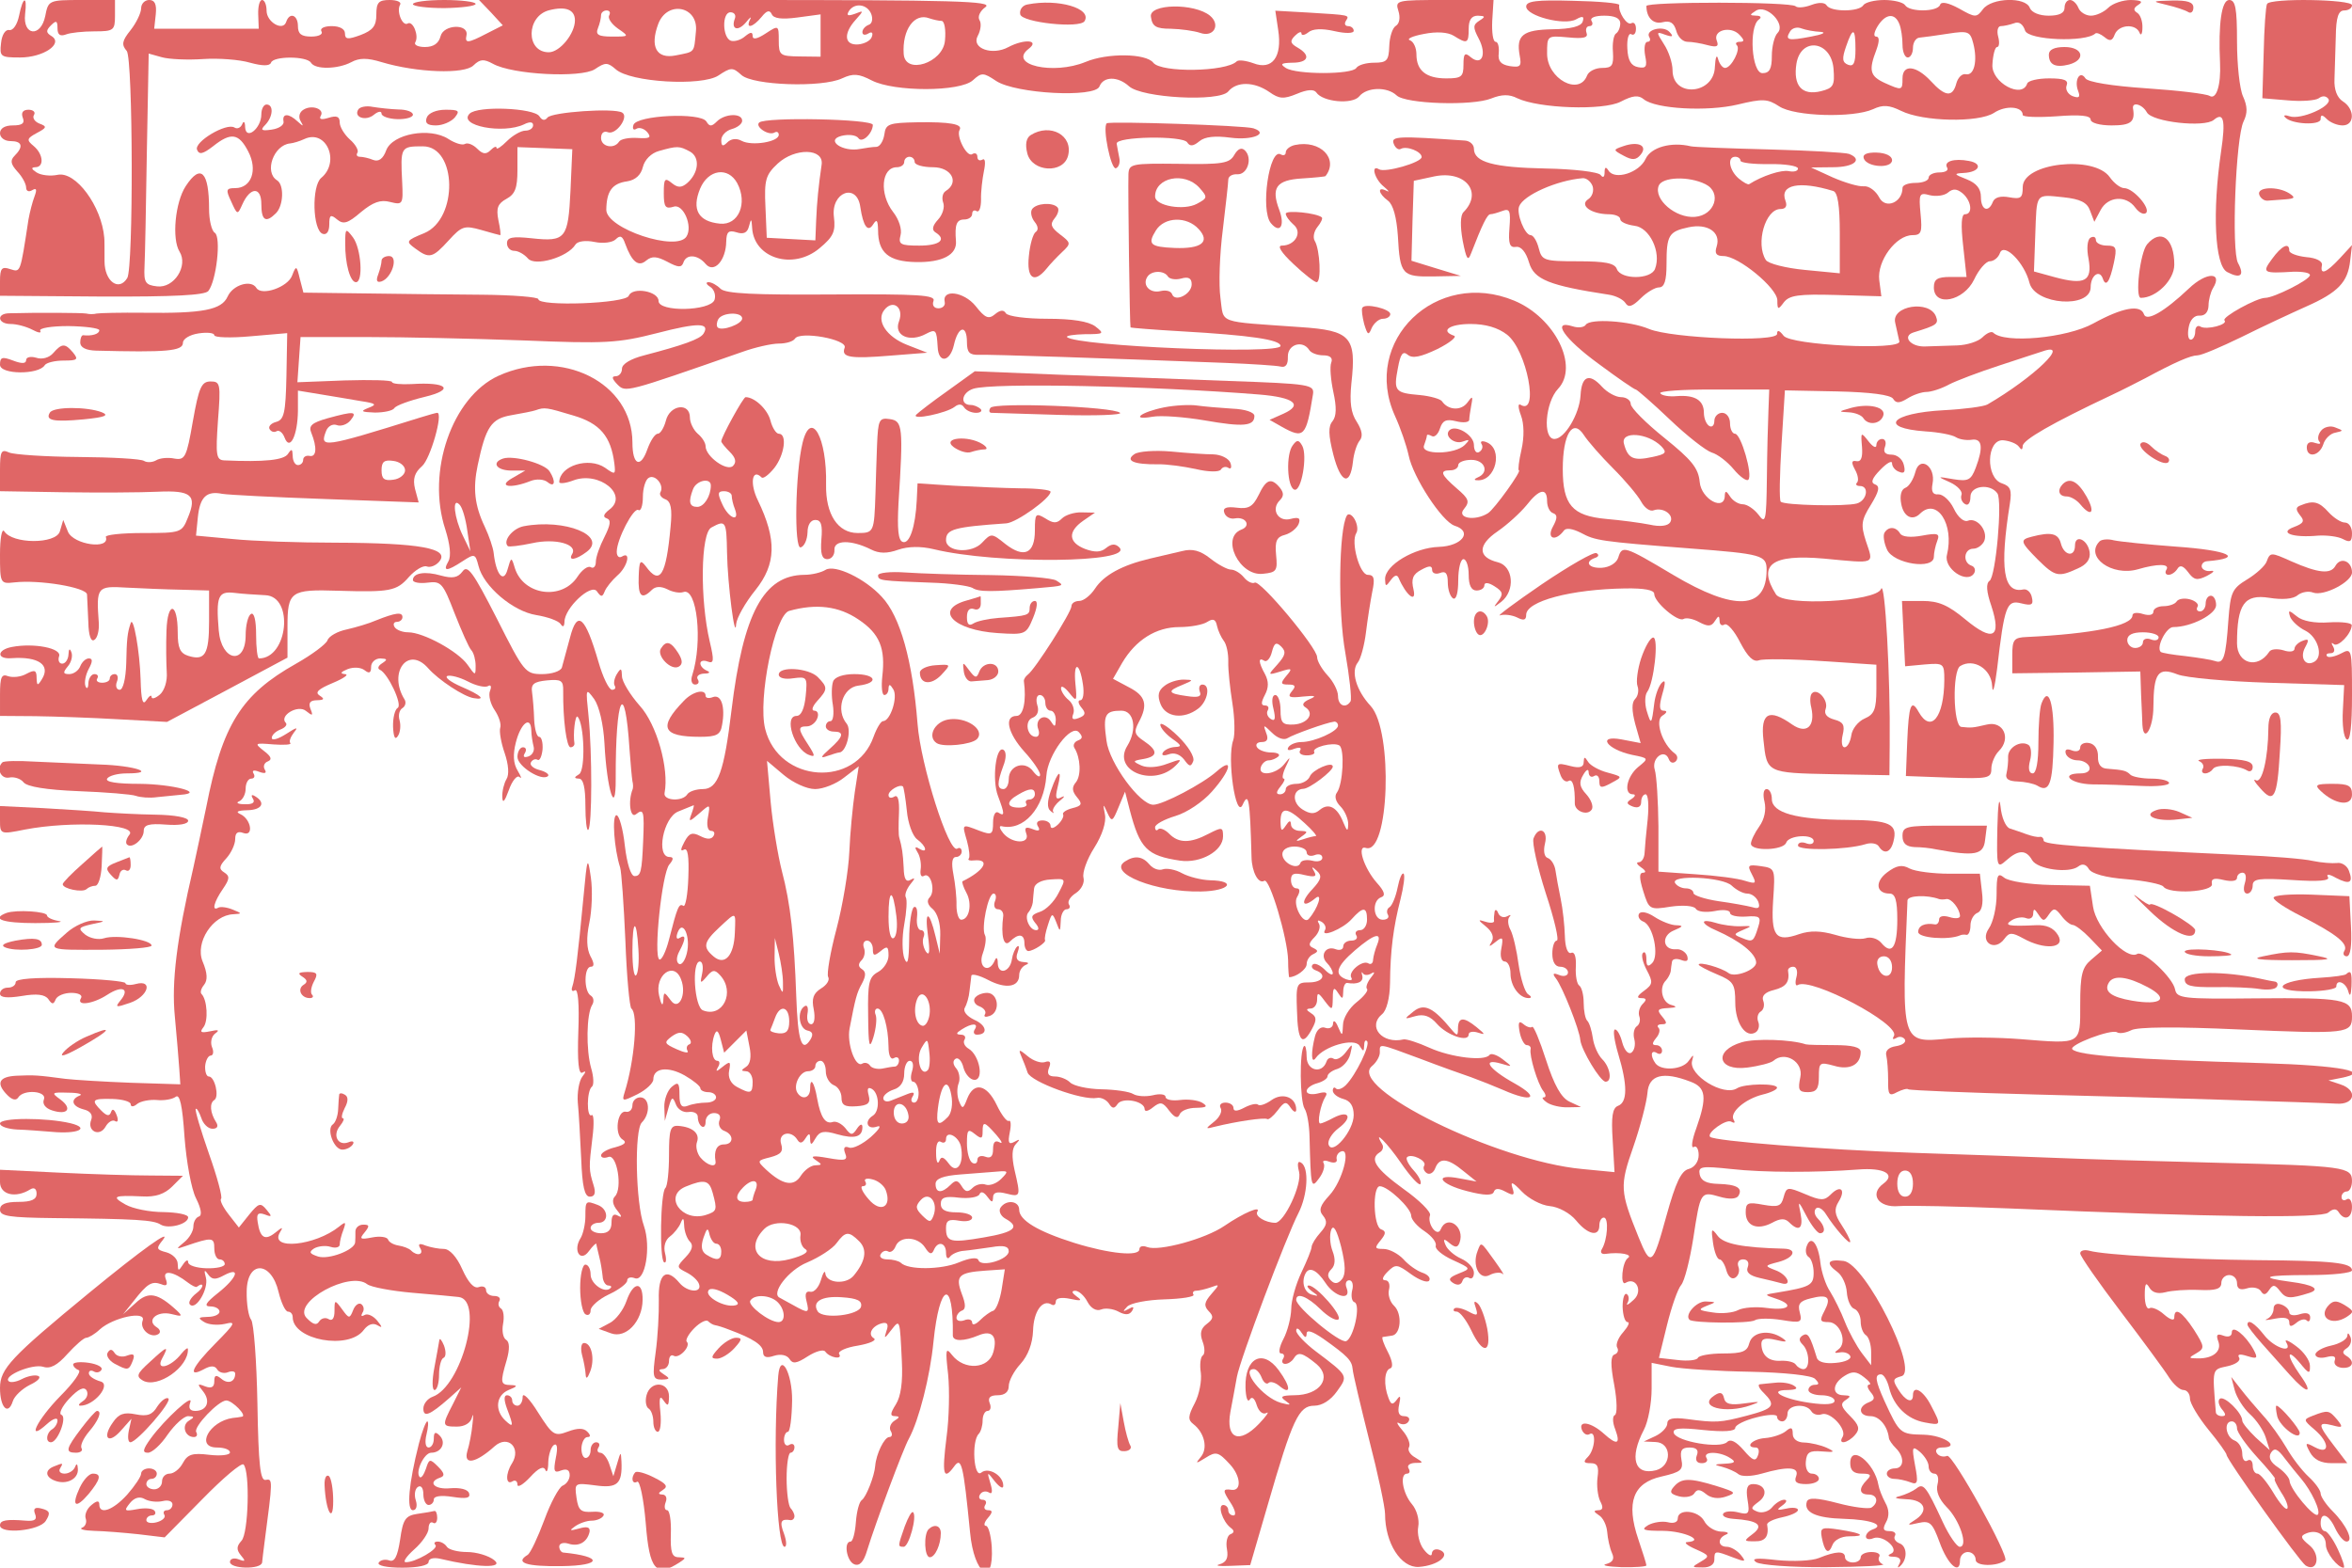 <?xml version="1.0" standalone="no"?>
<!DOCTYPE svg PUBLIC "-//W3C//DTD SVG 20010904//EN"
 "http://www.w3.org/TR/2001/REC-SVG-20010904/DTD/svg10.dtd">
<svg version="1.0" xmlns="http://www.w3.org/2000/svg"
 width="450pt" height="300pt" viewBox="0 0 450 300"
 preserveAspectRatio="xMidYMid meet">
<g transform="translate(0,300) scale(0.05,-0.05)"
fill="#e06666" stroke="none">
<path d="M73 5940 c-7 -34 -23 -58 -38 -55 -14 3 -28 -18 -31 -50 -6 -52 -2
-55 73 -55 89 0 167 53 120 82 -21 13 -22 21 -2 41 20 20 25 18 25 -11 0 -25
10 -32 32 -24 17 7 67 12 110 12 73 0 78 4 78 60 l0 60 -127 0 c-127 0 -128
-1 -140 -62 -17 -82 -86 -75 -77 7 9 74 -8 70 -23 -5z"/>
<path d="M540 5968 c0 -17 -18 -55 -40 -83 -33 -41 -36 -56 -15 -80 24 -30 26
-830 2 -869 -32 -53 -87 -13 -87 64 0 44 0 84 -1 90 -10 121 -109 255 -178
241 -28 -6 -64 -2 -81 9 -20 13 -22 19 -5 20 35 0 31 50 -6 81 -28 23 -27 29
12 50 38 20 40 25 10 36 -18 7 -28 22 -21 33 7 11 -3 20 -21 20 -21 0 -29 -11
-22 -30 9 -22 -2 -30 -38 -30 -30 0 -49 -11 -49 -30 0 -17 18 -30 40 -30 45 0
51 -21 16 -56 -18 -18 -15 -32 10 -60 19 -20 34 -48 34 -62 0 -13 10 -18 23
-10 17 10 19 3 9 -24 -8 -21 -18 -60 -23 -88 -32 -209 -30 -202 -70 -190 -32
11 -39 3 -39 -45 l0 -57 389 -3 c276 -1 394 5 408 21 31 38 50 207 25 223 -12
7 -22 48 -22 91 0 143 -32 175 -89 88 -41 -62 -54 -203 -24 -251 34 -55 -21
-141 -86 -133 -45 5 -51 15 -48 76 2 39 6 238 9 442 l7 373 50 -14 c28 -8 99
-11 158 -7 59 4 140 -2 180 -14 48 -13 75 -13 80 0 8 26 137 26 153 0 16 -27
103 -25 154 2 31 17 62 17 117 0 134 -40 317 -47 351 -12 25 24 39 25 74 6 75
-42 337 -55 390 -21 40 27 49 27 80 0 55 -50 329 -66 393 -24 48 32 55 32 88
2 44 -40 308 -49 385 -13 43 20 64 18 114 -8 86 -44 338 -44 387 1 33 30 40
30 89 -3 75 -49 378 -65 395 -21 15 39 70 40 113 1 49 -45 346 -61 380 -20 32
39 99 38 157 -2 38 -27 55 -28 106 -7 40 17 65 18 74 5 24 -36 137 -47 164
-15 29 36 107 38 143 4 34 -33 290 -41 362 -12 40 16 69 17 100 1 82 -39 329
-48 396 -13 46 24 68 26 88 9 45 -37 243 -48 360 -20 95 23 114 22 158 -7 59
-39 283 -45 359 -11 38 18 62 16 107 -6 84 -42 297 -46 356 -8 45 30 110 25
110 -8 0 -8 59 -10 130 -5 89 7 130 3 130 -13 0 -12 34 -22 80 -22 74 0 91 13
82 65 -4 27 36 16 53 -15 20 -37 220 -59 256 -29 38 32 46 0 28 -121 -34 -231
-24 -436 23 -461 51 -27 68 -14 42 34 -26 45 -9 481 21 542 16 33 15 58 -2 96
-13 28 -23 122 -23 210 0 128 -6 159 -30 159 -29 0 -42 -91 -35 -240 4 -86
-14 -143 -40 -127 -13 8 -122 21 -242 29 -133 9 -224 24 -233 38 -21 33 -44
-7 -28 -48 9 -24 4 -29 -21 -20 -18 7 -29 26 -23 41 8 20 -9 27 -67 27 -43 0
-81 -9 -84 -20 -20 -60 -138 5 -133 73 2 37 10 67 18 67 8 0 10 18 4 40 -6 22
-1 40 10 40 11 0 34 5 51 11 18 8 34 -3 42 -28 12 -37 232 -46 269 -11 5 4 20
-2 35 -14 20 -17 30 -15 39 10 15 38 80 43 95 7 5 -14 11 -5 11 19 1 24 -8 50
-20 57 -16 10 -14 19 5 31 19 12 10 17 -29 18 -31 0 -70 -13 -87 -30 -16 -16
-46 -30 -66 -30 -20 0 -42 14 -48 30 -7 17 -21 30 -32 30 -12 0 -21 -13 -21
-30 0 -20 -20 -30 -61 -30 -35 0 -65 12 -72 30 -16 43 -146 39 -179 -5 -25
-33 -29 -33 -91 2 -42 23 -69 28 -73 15 -9 -28 -117 -29 -134 -2 -7 11 -43 20
-80 20 -37 0 -73 -9 -80 -20 -16 -26 -124 -26 -140 -1 -7 12 -30 13 -59 2 -26
-10 -53 -12 -60 -5 -18 18 -571 18 -571 1 0 -45 27 -71 62 -62 29 7 43 -2 52
-32 6 -24 25 -43 43 -43 18 0 53 -6 78 -13 35 -9 43 -5 34 18 -15 40 54 57 87
22 19 -20 20 -27 1 -27 -13 0 -18 -6 -11 -13 16 -15 -21 -87 -45 -87 -10 0
-22 16 -27 35 -5 19 -10 5 -12 -31 -3 -106 -162 -119 -162 -13 0 28 -15 73
-33 100 -30 47 -30 49 5 36 29 -10 33 -7 16 11 -24 26 -94 8 -77 -20 6 -10 3
-18 -7 -18 -10 0 -14 -23 -9 -52 9 -43 4 -51 -27 -45 -27 5 -39 26 -41 72 -2
36 5 60 15 54 10 -6 18 3 18 21 0 18 -8 27 -18 21 -16 -10 -51 43 -46 70 1 7
-79 14 -177 16 -139 4 -179 -1 -179 -22 0 -36 146 -74 191 -49 25 14 32 12 25
-9 -6 -18 -45 -28 -115 -29 -114 -2 -140 -23 -126 -100 8 -42 3 -47 -38 -41
-34 6 -46 19 -42 50 2 24 -3 43 -12 43 -10 0 -15 36 -13 80 l5 80 -189 0
c-183 0 -188 -1 -175 -42 8 -25 4 -49 -10 -57 -13 -8 -24 -43 -25 -78 -2 -55
-9 -63 -58 -63 -31 0 -61 -9 -68 -20 -16 -26 -230 -26 -270 0 -23 15 -18 19
25 20 62 0 72 28 20 58 -28 16 -30 25 -10 45 14 14 25 18 25 9 0 -9 12 -7 26
4 16 14 52 16 100 5 43 -10 74 -9 74 1 0 10 -10 18 -21 18 -12 0 -16 9 -9 20
14 23 19 22 -145 32 l-125 7 11 -74 c16 -103 -23 -155 -95 -127 -28 10 -57 14
-64 7 -40 -40 -289 -44 -319 -5 -28 36 -176 38 -259 3 -124 -51 -298 -11 -218
50 44 34 -16 39 -77 7 -62 -34 -143 -5 -118 42 12 22 15 49 7 61 -8 13 2 35
23 50 31 23 -118 27 -951 27 l-987 0 46 -48 45 -49 -61 -31 c-73 -38 -85 -39
-78 -7 9 45 -87 42 -99 -3 -7 -28 -27 -42 -60 -42 -26 0 -43 8 -37 18 15 25
-9 84 -29 72 -20 -12 -44 47 -29 72 6 10 -12 18 -40 18 -42 0 -51 -9 -51 -56
0 -43 -13 -60 -60 -78 -49 -18 -60 -17 -60 6 0 17 -20 28 -51 28 -29 0 -46 -9
-39 -20 7 -11 -10 -20 -39 -20 -38 0 -51 10 -51 40 0 43 -32 55 -45 16 -12
-37 -75 -1 -75 43 0 23 -8 41 -17 41 -10 0 -16 -25 -15 -55 l2 -55 -200 0
-200 0 6 55 c4 39 -4 55 -25 55 -17 0 -31 -14 -31 -32z m1660 -46 c0 -51 -58
-122 -100 -122 -89 0 -87 139 2 161 63 16 98 2 98 -39z m1134 24 c7 -19 3 -37
-10 -41 -13 -5 -24 -17 -24 -28 0 -11 10 -13 23 -5 13 8 19 3 13 -13 -4 -14
-28 -27 -52 -29 -53 -4 -58 41 -10 94 32 36 32 37 -3 23 -26 -9 -33 -7 -23 10
21 34 71 28 86 -11z m3468 -72 c-12 -12 -22 -52 -22 -88 0 -50 -9 -66 -36 -66
-41 0 -53 176 -14 205 12 8 8 15 -10 15 -26 1 -26 3 -1 19 41 26 116 -52 83
-85z m-4471 67 c-6 -10 8 -32 33 -50 45 -31 44 -31 -22 -31 -52 0 -64 7 -54
32 7 17 12 40 12 50 0 10 10 18 21 18 12 0 16 -8 10 -19z m332 -61 c-8 -84 -2
-77 -77 -92 -74 -15 -100 33 -67 121 35 91 154 67 144 -29z m149 49 c-16 -42
12 -51 43 -14 15 19 22 24 15 10 -18 -37 11 -30 44 10 20 25 31 28 39 11 7
-17 38 -21 98 -13 l89 12 0 -81 0 -81 -80 1 c-75 1 -80 4 -80 61 0 59 -1 59
-50 27 -32 -21 -50 -25 -50 -10 0 17 -8 16 -29 -1 -16 -14 -40 -21 -54 -17
-33 11 -35 109 -2 109 15 0 22 -11 17 -24z m791 -9 c11 0 17 -34 13 -75 -7
-86 -153 -133 -158 -51 -6 92 41 158 98 136 15 -5 36 -10 47 -10z m2058 1
c-25 -16 -25 -26 -3 -68 32 -60 13 -107 -30 -72 -23 20 -28 14 -28 -29 0 -46
-8 -52 -66 -52 -77 0 -114 30 -114 92 0 25 -11 49 -25 54 -14 5 10 16 53 24
50 10 92 7 115 -7 51 -32 57 -30 57 27 0 34 11 50 35 50 29 -1 30 -4 6 -19z
m539 -10 c0 -16 -7 -33 -16 -39 -9 -5 -15 -37 -12 -71 3 -52 -3 -61 -42 -61
-25 0 -51 -13 -57 -29 -30 -79 -153 -13 -153 84 0 69 0 69 80 62 60 -6 78 -1
71 17 -5 14 0 26 11 26 11 0 15 9 8 20 -7 12 13 20 49 20 40 0 61 -10 61 -29z
m1068 -3 c7 -17 12 -53 12 -80 0 -26 9 -48 20 -48 11 0 20 17 20 37 0 20 11
38 25 39 14 1 63 8 109 15 78 12 85 9 97 -38 17 -67 3 -124 -29 -117 -14 3
-30 -13 -36 -35 -14 -54 -42 -52 -98 9 -56 60 -108 65 -108 10 0 -47 -2 -47
-69 -17 -56 26 -61 48 -31 126 12 33 12 51 -1 51 -11 0 -8 17 6 40 30 48 66
52 83 8z m-301 -30 c23 -2 7 -10 -37 -18 -88 -17 -101 -14 -80 20 8 13 27 18
44 11 16 -6 49 -12 73 -13z m133 -67 c0 -52 -7 -67 -28 -59 -23 9 -24 24 -8
70 26 76 36 73 36 -11z m-84 -74 c5 -64 0 -74 -48 -86 -73 -18 -107 21 -94
105 17 104 133 88 142 -19z"/>
<path d="M1580 5984 c0 -8 54 -15 120 -15 66 1 120 8 120 16 0 8 -54 15 -120
15 -66 0 -120 -7 -120 -16z"/>
<path d="M3932 5983 c-19 -3 -32 -20 -28 -38 6 -31 228 -55 246 -26 30 49
-101 87 -218 64z"/>
<path d="M8292 5981 c34 -8 70 -20 81 -27 11 -7 20 1 20 17 0 21 -22 28 -81
27 -79 -2 -80 -3 -20 -17z"/>
<path d="M8675 5985 c-5 -8 -11 -93 -13 -188 l-5 -173 96 -8 c54 -5 107 -1
120 8 14 11 29 9 37 -3 16 -27 -106 -81 -149 -66 -17 6 -25 4 -17 -4 24 -27
136 -32 136 -7 0 18 6 18 24 0 13 -13 40 -24 60 -24 47 0 47 63 1 92 -22 14
-34 45 -32 85 1 35 3 108 5 163 1 74 10 100 32 100 17 0 30 9 30 20 0 23 -313
28 -325 5z"/>
<path d="M4404 5936 c5 -37 19 -46 76 -46 39 -1 89 -8 113 -16 51 -18 79 31
37 66 -60 49 -234 46 -226 -4z"/>
<path d="M7840 5791 c0 -39 25 -51 77 -38 66 18 54 67 -17 67 -39 0 -60 -10
-60 -29z"/>
<path d="M1000 5562 c0 -53 -59 -101 -62 -49 0 21 -6 26 -11 12 -6 -14 -19
-20 -30 -13 -31 19 -155 -55 -143 -85 8 -20 22 -17 61 13 69 55 99 50 135 -20
37 -71 12 -140 -50 -140 -35 0 -37 -6 -15 -52 23 -51 24 -51 42 -11 30 68 73
70 73 2 0 -63 17 -74 56 -35 29 29 32 109 4 126 -50 31 -13 135 50 141 11 1
36 8 55 17 84 39 138 -88 64 -149 -37 -31 -33 -201 6 -214 15 -5 25 9 25 36 0
36 5 40 30 19 24 -20 41 -15 91 28 46 38 75 49 112 39 48 -12 50 -9 46 75 -7
136 -6 138 79 138 131 0 136 -277 6 -332 -71 -29 -72 -32 -35 -59 54 -40 66
-37 128 31 50 55 60 58 124 40 38 -11 71 -20 73 -20 3 0 0 26 -7 58 -9 46 -2
63 31 81 33 18 42 41 42 110 l0 88 105 -4 105 -4 -7 -159 c-9 -183 -18 -196
-148 -182 -74 8 -95 4 -95 -19 0 -16 12 -29 28 -29 15 0 38 -13 52 -29 26 -32
152 4 182 53 8 13 39 17 73 10 33 -7 69 -2 81 10 17 17 26 13 36 -16 26 -71
51 -91 81 -65 22 18 41 16 81 -5 41 -22 54 -23 61 -3 11 34 55 31 85 -5 32
-38 78 13 79 86 1 37 9 44 39 35 27 -9 42 -2 48 23 8 31 10 30 12 -5 6 -118
157 -164 258 -79 53 44 62 64 55 120 -12 95 88 132 101 38 11 -74 29 -99 49
-67 14 22 18 17 19 -22 0 -86 40 -120 145 -122 101 -2 158 28 153 81 -5 62 2
82 32 82 17 0 30 10 30 21 0 12 8 17 17 11 10 -6 17 14 17 44 -1 30 5 79 11
109 7 33 5 51 -6 44 -11 -6 -19 -1 -19 11 0 12 -9 17 -20 10 -20 -13 -62 69
-48 93 13 22 -37 31 -162 29 -109 -2 -121 -6 -126 -47 -4 -25 -17 -46 -30 -47
-13 0 -41 -4 -63 -8 -67 -13 -134 34 -71 50 28 7 57 3 65 -9 14 -20 54 18 55
51 0 23 -413 31 -435 9 -17 -16 37 -52 59 -38 9 5 16 1 16 -9 0 -27 -103 -44
-142 -23 -20 11 -41 8 -55 -6 -17 -17 -23 -15 -23 9 0 17 18 36 40 42 22 6 40
20 40 32 0 30 -66 28 -97 -3 -20 -20 -28 -20 -40 0 -22 36 -267 24 -279 -13
-5 -15 0 -22 11 -15 11 7 30 1 42 -13 17 -21 9 -25 -38 -22 -32 2 -64 -4 -70
-14 -19 -30 -69 -20 -69 14 0 19 11 28 26 22 31 -12 82 59 55 75 -30 19 -270
2 -286 -19 -10 -13 -21 -11 -31 5 -21 32 -236 41 -267 10 -46 -46 128 -79 208
-41 22 11 35 10 35 -3 0 -12 -13 -21 -30 -21 -16 0 -48 -18 -70 -40 -22 -22
-40 -34 -40 -26 0 8 -10 4 -23 -9 -17 -17 -30 -15 -51 6 -16 16 -37 24 -47 18
-10 -6 -38 3 -63 19 -71 46 -214 20 -238 -43 -12 -33 -29 -45 -50 -37 -17 7
-40 12 -51 12 -11 0 -15 7 -9 16 5 9 -8 32 -29 50 -21 19 -39 48 -39 65 0 23
-11 28 -43 18 -26 -8 -37 -6 -30 7 17 26 -33 45 -66 24 -15 -9 -20 -27 -11
-43 13 -22 11 -22 -11 -2 -34 32 -60 32 -54 0 3 -13 -17 -27 -45 -31 -40 -6
-45 -2 -25 18 30 31 33 78 5 78 -11 0 -20 -17 -20 -38z m1640 -142 c40 -22 34
-83 -12 -122 -21 -17 -35 -17 -58 2 -26 21 -30 16 -30 -39 0 -53 6 -62 38 -52
36 12 74 -74 49 -114 -37 -60 -307 30 -307 102 1 71 22 101 80 109 32 5 53 25
60 55 7 28 32 53 61 61 71 20 78 20 119 -2z m504 -50 c-12 -83 -18 -142 -21
-215 l-3 -75 -93 5 -93 5 -5 118 c-5 104 1 123 47 166 66 61 177 59 168 -4z
m356 10 c0 -11 32 -20 70 -20 71 0 102 -58 49 -91 -12 -7 -16 -27 -10 -44 7
-17 -2 -47 -20 -66 -21 -23 -24 -39 -10 -48 45 -28 17 -51 -61 -51 -73 0 -81
5 -72 40 6 22 -6 60 -28 88 -54 69 -46 172 14 172 15 0 28 9 28 20 0 11 9 20
20 20 11 0 20 -9 20 -20z m-679 -81 c41 -77 5 -162 -66 -155 -83 8 -109 54
-76 134 31 74 107 85 142 21z"/>
<path d="M1371 5581 c-19 -30 29 -46 60 -20 16 13 29 15 29 4 0 -10 27 -20 60
-21 33 -1 60 7 60 17 0 11 -25 20 -55 20 -30 1 -75 6 -99 10 -24 5 -49 0 -55
-10z"/>
<path d="M1633 5550 c-8 -21 2 -30 35 -30 26 0 58 14 72 30 21 26 16 30 -35
30 -36 0 -66 -13 -72 -30z"/>
<path d="M4235 5528 c-17 -16 16 -178 35 -172 11 4 17 22 13 40 -4 19 -8 43
-10 54 -4 28 253 32 270 5 10 -16 23 -15 46 4 21 18 60 22 120 14 83 -11 149
16 87 36 -34 11 -552 28 -561 19z"/>
<path d="M3944 5483 c-17 -11 -22 -35 -13 -70 18 -72 138 -79 156 -9 20 78
-68 126 -143 79z"/>
<path d="M5333 5450 c6 -16 18 -25 27 -20 22 13 80 -10 80 -31 0 -21 -140 -61
-163 -47 -33 20 -17 -38 18 -66 19 -16 24 -23 10 -16 -36 18 -31 -11 6 -38 20
-15 33 -63 38 -135 8 -149 16 -157 137 -155 l104 2 -95 29 -94 29 4 153 5 153
79 17 c118 24 187 -61 111 -137 -12 -12 -13 -53 -3 -109 14 -71 20 -81 32 -49
43 111 62 150 74 150 8 0 28 6 47 13 27 10 31 0 26 -65 -5 -61 1 -77 25 -73
19 3 38 -19 50 -60 19 -65 77 -88 306 -123 26 -4 54 -18 63 -32 11 -18 26 -14
58 18 23 23 55 42 70 42 21 0 29 26 29 89 0 110 8 125 84 141 73 16 125 -19
108 -73 -9 -27 -2 -37 26 -37 57 0 205 -122 206 -169 0 -37 3 -38 25 -8 21 27
57 32 199 28 l174 -5 -8 62 c-9 73 64 172 127 172 34 0 38 11 31 82 -7 76 -5
82 35 71 24 -6 56 -2 70 10 19 16 34 15 56 -3 34 -29 40 -80 9 -80 -14 0 -16
-41 -7 -120 l13 -120 -62 0 c-50 0 -63 -9 -63 -40 0 -76 114 -53 154 30 18 39
46 70 60 70 15 0 33 14 39 32 16 41 94 -38 113 -115 22 -84 234 -99 234 -16 0
44 33 69 46 34 12 -36 27 -15 43 60 12 57 9 65 -27 65 -23 0 -42 10 -42 21 0
12 -9 16 -21 9 -12 -8 -15 -42 -7 -81 15 -85 -14 -101 -129 -70 l-80 22 5 139
c6 164 -1 156 108 145 65 -7 91 -20 102 -52 l16 -42 24 45 c28 53 98 58 133 9
14 -19 32 -28 41 -20 18 18 -49 95 -84 95 -14 0 -39 19 -55 42 -60 85 -333 55
-333 -38 0 -42 -7 -47 -52 -39 -32 6 -55 0 -62 -17 -17 -44 -46 -32 -46 18 0
32 -17 53 -55 68 -49 19 -50 22 -11 24 61 3 75 36 20 46 -57 11 -98 -2 -83
-26 6 -10 -7 -18 -30 -18 -22 0 -41 -9 -41 -20 0 -11 -22 -20 -50 -20 -27 0
-50 -8 -50 -19 0 -56 -65 -83 -89 -37 -13 25 -39 45 -59 43 -20 -2 -73 14
-119 34 l-83 38 85 1 c80 0 115 30 60 51 -14 5 -151 13 -305 17 -154 4 -289 9
-300 12 -74 18 -152 -3 -173 -48 -24 -53 -118 -83 -142 -45 -10 16 -15 14 -15
-7 0 -18 -6 -22 -15 -10 -8 12 -103 23 -210 25 -200 4 -275 24 -275 76 0 16
-16 30 -35 31 -256 18 -283 17 -272 -12z m1327 -65 c0 -8 49 -14 110 -13 60 1
110 -7 110 -17 0 -10 -16 -14 -35 -10 -28 6 -102 -18 -152 -50 -4 -3 -22 7
-40 22 -36 31 -45 83 -13 83 11 0 20 -7 20 -15z m-566 -97 c6 -18 -1 -40 -16
-50 -36 -23 9 -57 77 -58 25 0 45 -8 45 -19 0 -10 24 -21 54 -25 58 -6 104
-101 79 -165 -15 -41 -130 -42 -146 -1 -8 23 -45 30 -149 30 -130 0 -138 3
-150 50 -7 28 -21 50 -31 50 -22 0 -55 82 -44 110 16 43 145 100 243 108 14 1
31 -12 38 -30z m432 7 c64 -32 36 -119 -40 -125 -74 -6 -159 67 -139 119 13
34 115 38 179 6z m489 -26 c17 -5 25 -56 25 -161 l0 -154 -134 13 c-73 7 -140
24 -149 38 -40 63 -2 195 56 195 20 0 27 11 19 32 -23 61 53 77 183 37z"/>
<path d="M4955 5445 c-19 -4 -35 -17 -35 -28 0 -10 -8 -14 -19 -8 -44 27 -79
-214 -38 -263 35 -42 55 -10 32 51 -32 85 -11 114 87 120 48 3 88 7 90 9 52
66 -20 140 -117 119z"/>
<path d="M6210 5440 c-38 -13 -38 -14 3 -36 33 -18 48 -17 65 4 29 35 -10 53
-68 32z"/>
<path d="M4723 5407 c-18 -32 -45 -37 -212 -34 -182 2 -191 0 -193 -40 -2 -75
5 -582 8 -586 2 -2 90 -9 194 -15 263 -15 380 -32 380 -56 0 -34 -782 -1 -817
34 -5 5 26 10 69 11 73 0 75 2 39 30 -26 19 -87 29 -184 29 -79 0 -150 9 -158
21 -8 14 -22 13 -42 -4 -24 -20 -38 -14 -74 32 -45 55 -129 66 -118 15 3 -13
-8 -24 -24 -24 -17 0 -25 12 -19 28 9 23 -55 27 -390 25 -296 -2 -406 3 -425
22 -14 14 -34 25 -46 25 -12 0 -8 -9 7 -18 15 -10 22 -32 16 -50 -17 -43 -214
-47 -214 -4 0 38 -100 55 -114 20 -11 -30 -346 -42 -346 -13 0 8 -97 16 -215
17 -118 1 -321 3 -450 5 l-234 3 -14 54 c-12 50 -14 51 -29 12 -16 -45 -117
-80 -137 -48 -20 33 -90 12 -110 -33 -23 -51 -94 -65 -321 -62 -88 1 -169 -1
-180 -3 -11 -3 -29 -3 -40 0 -17 3 -188 4 -295 1 -50 -1 -44 -41 6 -41 23 0
60 -10 83 -22 22 -12 36 -14 30 -4 -6 10 42 18 107 18 66 -1 119 -8 119 -16 0
-14 -28 -23 -62 -19 -6 0 -11 -12 -11 -28 0 -19 22 -30 61 -31 268 -7 332 -2
332 30 0 15 26 31 60 36 33 5 60 2 60 -7 0 -9 63 -11 140 -4 l139 12 -3 -165
c-3 -141 -9 -167 -40 -175 -19 -5 -31 -18 -24 -28 6 -10 18 -13 27 -7 9 5 23
-6 30 -25 20 -53 50 8 51 103 l0 77 85 -14 c47 -8 117 -19 155 -26 59 -9 64
-13 30 -26 -33 -13 -28 -16 24 -18 35 0 69 7 75 17 6 10 58 29 116 43 117 28
87 58 -50 49 -41 -2 -75 1 -75 8 0 7 -81 9 -181 6 l-181 -7 6 87 6 86 255 0
c140 0 410 -6 600 -13 313 -13 360 -10 509 28 158 41 204 40 178 -2 -13 -21
-78 -44 -227 -83 -51 -13 -85 -33 -85 -51 0 -16 -11 -29 -24 -29 -17 0 -14
-10 6 -31 32 -32 28 -33 478 124 50 18 113 32 140 32 28 0 55 8 62 19 19 30
203 -3 190 -35 -14 -37 20 -43 177 -30 l139 11 -77 30 c-79 31 -120 93 -87
134 33 42 76 9 56 -44 -21 -54 40 -82 103 -48 38 20 41 16 45 -50 3 -64 47
-58 62 7 16 73 50 81 50 11 0 -39 10 -49 45 -48 41 2 508 -14 945 -31 99 -4
194 -10 210 -14 20 -5 29 8 28 38 -1 47 57 65 82 25 7 -11 31 -20 53 -20 27 0
38 -10 31 -28 -6 -15 -2 -65 8 -112 13 -59 12 -93 -3 -112 -17 -20 -16 -53 3
-128 28 -109 64 -123 75 -28 3 32 15 69 26 82 13 16 9 39 -11 71 -23 34 -28
76 -21 147 20 179 -2 203 -195 216 -324 23 -292 11 -306 112 -7 50 -3 167 9
260 11 93 21 179 21 192 0 13 15 22 34 21 39 -3 60 61 30 91 -13 13 -27 7 -41
-17z m-134 -125 c33 -37 32 -40 -9 -62 -50 -27 -160 -8 -160 28 0 73 112 96
169 34z m-2 -159 c45 -49 10 -76 -92 -72 -94 4 -105 14 -72 67 33 53 119 55
164 5z m-118 -181 c6 -10 29 -14 51 -8 28 8 40 1 40 -22 0 -38 -64 -70 -75
-38 -4 12 -23 17 -44 12 -40 -10 -71 22 -51 54 15 25 64 26 79 2z m-1629 -161
c0 -21 -78 -50 -94 -34 -5 6 -4 20 3 32 16 26 91 28 91 2z"/>
<path d="M7132 5393 c13 -34 108 -39 108 -6 0 16 -24 28 -59 29 -38 1 -55 -7
-49 -23z"/>
<path d="M8645 5255 c5 -14 19 -24 32 -23 13 1 43 3 68 5 37 3 39 7 15 23 -44
28 -125 25 -115 -5z"/>
<path d="M3949 5199 c-7 -11 -2 -33 10 -48 14 -17 15 -32 4 -39 -10 -7 -22
-48 -26 -92 -9 -86 20 -106 67 -49 14 18 42 47 61 65 34 32 33 35 -9 67 -35
27 -39 39 -20 62 13 16 18 35 10 42 -20 20 -82 15 -97 -8z"/>
<path d="M4920 5182 c0 -9 14 -28 30 -42 35 -29 6 -80 -45 -80 -19 0 -2 -27
44 -70 40 -38 81 -70 89 -70 19 0 13 125 -7 158 -8 13 -3 37 10 53 14 17 21
33 17 37 -20 17 -138 29 -138 14z"/>
<path d="M1321 5070 c-1 -79 19 -150 41 -150 29 0 20 129 -11 171 -28 37 -30
36 -30 -21z"/>
<path d="M8216 5065 c-27 -32 -47 -205 -24 -205 59 0 128 68 128 127 0 101
-51 140 -104 78z"/>
<path d="M8694 5009 c-39 -53 -35 -56 81 -49 36 1 65 -4 64 -13 0 -18 -138
-87 -171 -87 -33 0 -167 -74 -156 -86 16 -16 -69 -38 -92 -24 -11 7 -20 -2
-20 -19 0 -17 -8 -31 -17 -31 -10 0 -13 21 -8 47 5 29 22 47 42 45 20 -1 33
13 34 38 0 22 8 52 17 67 39 63 -25 63 -92 -1 -94 -89 -162 -128 -172 -99 -13
39 -83 26 -194 -35 -101 -56 -341 -78 -383 -35 -7 6 -25 -2 -41 -18 -16 -16
-60 -30 -97 -31 -38 -1 -93 -3 -123 -4 -56 -2 -89 40 -43 54 88 27 96 32 85
61 -25 64 -171 41 -156 -24 7 -30 14 -63 16 -72 5 -35 -416 -14 -443 22 -16
21 -25 24 -25 7 0 -33 -403 -17 -490 19 -73 31 -226 41 -242 16 -6 -10 -29
-13 -50 -6 -83 26 -33 -47 97 -142 74 -55 139 -100 145 -100 5 -1 64 -52 130
-115 66 -63 138 -119 160 -126 22 -6 60 -35 84 -64 24 -29 50 -47 56 -40 18
17 -28 176 -51 176 -10 0 -19 18 -19 40 0 22 -13 40 -30 40 -16 0 -30 -14 -30
-31 0 -17 -9 -26 -20 -19 -11 7 -20 29 -20 50 0 48 -34 69 -103 64 -30 -3 -59
2 -64 11 -5 8 87 15 204 14 l213 0 -3 -80 c-2 -43 -5 -160 -6 -259 -2 -165 -5
-177 -32 -140 -17 22 -44 40 -60 40 -17 0 -39 14 -49 30 -14 22 -19 23 -20 4
0 -63 -90 -15 -96 51 -5 54 -31 85 -135 169 -71 57 -129 115 -129 130 0 14
-17 26 -37 26 -20 0 -53 18 -73 40 -49 54 -78 41 -82 -33 -4 -72 -61 -167
-100 -167 -46 0 -35 140 14 192 81 86 -12 272 -167 337 -299 125 -587 -154
-457 -441 21 -46 44 -113 52 -150 17 -85 128 -254 176 -270 71 -22 29 -78 -60
-81 -94 -3 -206 -70 -206 -123 1 -30 3 -30 22 -4 14 19 24 22 30 8 28 -66 69
-99 57 -45 -10 41 -3 59 29 76 31 17 42 17 42 0 0 -13 14 -18 30 -12 22 9 30
-2 30 -36 0 -27 9 -54 20 -61 12 -7 20 20 20 69 0 44 9 81 20 81 11 0 20 -27
20 -60 0 -40 10 -60 30 -60 17 0 30 9 30 20 0 12 16 11 39 -4 32 -20 34 -30
15 -55 -21 -27 -20 -28 11 -4 54 43 46 136 -13 151 -78 19 -78 66 -2 118 38
26 87 71 111 100 49 63 79 69 79 16 0 -21 10 -42 23 -46 17 -6 17 -19 -1 -52
-25 -46 10 -58 42 -15 8 12 33 8 65 -8 56 -30 71 -33 418 -60 276 -21 293 -26
293 -82 0 -153 -121 -160 -358 -19 -188 112 -195 114 -210 65 -7 -20 -33 -36
-62 -38 -51 -3 -69 23 -26 38 13 4 16 12 5 18 -10 6 -104 -48 -209 -119 -104
-71 -176 -125 -160 -119 17 5 46 1 65 -8 25 -13 35 -11 35 10 0 52 171 98 380
101 72 1 110 -6 110 -21 0 -32 91 -109 112 -96 10 6 37 1 60 -12 34 -18 47
-17 60 4 14 22 17 22 18 1 0 -15 9 -21 19 -14 11 6 38 -25 60 -69 29 -55 50
-76 72 -68 16 6 124 5 240 -3 l209 -14 0 -93 c0 -78 -8 -97 -45 -113 -25 -11
-48 -40 -51 -65 -4 -25 -15 -45 -26 -45 -10 0 -13 21 -7 47 9 37 3 50 -32 59
-29 8 -40 22 -33 41 12 32 -31 81 -52 60 -8 -7 -9 -32 -3 -55 16 -72 -18 -103
-73 -65 -89 63 -122 45 -110 -60 13 -125 12 -125 262 -130 l220 -4 1 119 c3
254 -18 633 -33 594 -18 -49 -372 -67 -402 -21 -72 114 -17 155 185 137 200
-19 189 -23 159 67 -20 62 -18 80 19 139 31 51 36 71 16 78 -18 7 -12 23 20
56 25 26 45 37 45 25 0 -13 12 -28 28 -33 19 -8 24 0 17 27 -5 22 -26 39 -47
39 -24 0 -33 10 -25 30 6 17 1 30 -11 30 -12 0 -22 -11 -22 -24 0 -13 -14 -6
-30 15 -29 37 -30 36 -25 -21 3 -40 -3 -58 -21 -55 -19 4 -21 -4 -6 -32 12
-21 15 -43 8 -50 -7 -7 -2 -13 11 -13 37 0 27 -56 -12 -67 -43 -12 -278 -7
-291 7 -6 6 -4 104 3 218 l13 208 200 -4 c128 -3 204 -13 214 -28 11 -18 24
-18 55 1 22 14 55 25 73 25 17 0 56 12 85 28 29 15 116 48 193 73 77 25 151
50 165 54 113 40 -33 -100 -210 -203 -14 -8 -90 -18 -168 -22 -202 -11 -251
-68 -69 -81 50 -3 102 -13 116 -22 14 -9 42 -13 61 -10 40 6 45 -29 15 -108
-18 -47 -29 -52 -85 -43 -64 11 -64 11 -13 -12 28 -13 48 -34 44 -47 -5 -13 1
-29 13 -36 12 -8 21 4 21 28 0 42 75 52 103 13 20 -28 -6 -320 -30 -335 -14
-10 -12 -41 7 -96 40 -122 6 -139 -99 -52 -66 55 -103 71 -164 71 l-79 0 6
-125 6 -125 75 7 c73 6 75 4 75 -60 -1 -142 -51 -205 -98 -122 -29 52 -38 28
-44 -115 l-5 -130 163 -6 c152 -5 164 -3 164 34 0 21 13 52 29 68 48 48 17
116 -46 101 -56 -13 -59 -13 -98 -9 -31 3 -35 214 -4 233 51 31 119 -11 122
-76 2 -36 10 -6 19 65 28 242 37 265 92 251 40 -10 48 -6 41 23 -4 20 -19 33
-33 30 -76 -16 -91 79 -51 329 8 52 2 66 -30 77 -64 20 -60 169 4 165 25 -2
52 -13 60 -24 10 -14 14 -14 15 2 0 23 111 87 340 195 39 18 97 48 130 65 113
61 173 87 199 87 15 0 90 32 168 70 78 39 190 91 248 117 122 54 159 93 168
175 l7 60 -47 -51 c-52 -56 -76 -65 -68 -26 3 15 -21 28 -60 31 -36 4 -65 15
-65 25 0 33 -29 19 -66 -32z m-2927 -290 c76 -60 124 -313 51 -268 -10 6 -9
-12 2 -41 12 -32 13 -82 2 -131 -10 -43 -14 -79 -10 -79 13 0 -94 -149 -118
-164 -50 -32 -122 -19 -92 16 23 28 19 39 -28 79 -61 53 -67 69 -24 69 17 0
30 9 30 20 0 11 23 20 50 20 52 0 70 -48 25 -67 -14 -6 -16 -11 -3 -11 72 -6
102 121 35 146 -16 6 -24 3 -18 -7 7 -10 3 -24 -9 -31 -11 -7 -20 6 -20 27 0
38 -70 80 -94 56 -21 -21 19 -55 51 -43 27 10 28 7 8 -13 -37 -37 -170 -39
-156 -2 6 16 11 33 11 38 0 5 8 4 19 -2 10 -6 24 7 31 29 10 31 24 37 61 28
27 -7 50 -5 51 5 0 9 4 35 8 57 7 35 4 36 -16 8 -24 -31 -73 -28 -96 6 -6 9
-44 20 -85 24 -95 8 -101 15 -84 103 10 55 19 67 38 51 18 -15 50 -8 113 22
48 24 76 47 64 51 -55 19 -17 45 63 45 58 0 105 -14 140 -41z m406 -512 c46
-46 94 -103 107 -127 13 -24 34 -39 48 -33 36 13 80 -18 63 -46 -9 -14 -38
-18 -78 -9 -35 7 -110 17 -168 22 -129 12 -165 54 -165 191 0 133 38 195 80
131 16 -25 67 -83 113 -129z m184 85 c23 -24 18 -30 -34 -41 -73 -16 -94 -6
-109 51 -13 49 91 42 143 -10z"/>
<path d="M1460 5002 c0 -10 -6 -34 -13 -53 -9 -23 -5 -32 13 -26 40 14 66 97
29 97 -16 0 -29 -8 -29 -18z"/>
<path d="M5213 4822 c-4 -6 0 -34 7 -62 13 -43 17 -45 29 -15 9 19 28 35 43
35 15 0 28 8 28 18 0 20 -98 43 -107 24z"/>
<path d="M203 4648 c-15 -17 -42 -25 -65 -17 -21 6 -38 2 -38 -9 0 -14 -16
-15 -50 -2 -42 16 -50 13 -50 -16 0 -38 148 -39 171 -2 6 10 39 18 73 18 52 0
57 4 36 30 -31 37 -43 37 -77 -2z"/>
<path d="M1908 4562 c-178 -81 -277 -367 -204 -588 18 -57 23 -102 12 -122
-23 -40 -7 -40 54 0 46 30 49 29 61 -18 19 -78 132 -174 221 -188 43 -7 85
-22 93 -34 9 -14 14 -11 15 8 0 53 102 148 124 117 16 -23 21 -23 30 0 6 15
28 42 48 60 39 33 54 95 18 73 -11 -7 -20 1 -20 18 0 48 65 172 83 160 9 -6
17 17 17 50 0 33 10 66 22 73 25 16 61 -29 45 -55 -5 -9 3 -21 19 -27 21 -8
27 -36 20 -105 -17 -188 -41 -226 -95 -151 -21 27 -25 21 -27 -40 -3 -75 11
-90 50 -51 14 14 34 15 59 3 20 -11 48 -16 62 -11 52 19 75 -189 34 -318 -7
-20 -2 -36 11 -36 12 0 17 9 10 20 -7 11 4 21 24 22 21 0 26 5 11 11 -14 6
-25 18 -25 28 0 10 13 13 28 7 24 -9 25 4 8 76 -38 161 -35 415 6 437 55 30
58 26 60 -96 2 -121 31 -345 35 -273 2 23 35 82 74 130 79 99 82 192 9 343
-32 65 -22 124 14 88 6 -7 28 10 49 36 39 50 50 131 17 131 -10 0 -25 23 -32
51 -11 42 -60 89 -95 89 -9 0 -93 -153 -93 -169 0 -5 15 -23 33 -41 22 -22 26
-39 12 -53 -23 -23 -105 36 -105 75 0 13 -13 34 -30 48 -16 14 -30 42 -30 62
0 59 -77 49 -92 -12 -7 -27 -21 -50 -31 -50 -11 0 -28 -27 -40 -60 -26 -74
-57 -60 -57 26 0 230 -272 365 -512 256z m285 -152 c103 -30 145 -80 158 -185
5 -42 3 -43 -36 -15 -62 42 -173 8 -175 -55 0 -7 24 -5 53 6 99 38 215 -56
138 -112 -22 -17 -25 -28 -9 -33 17 -6 14 -25 -9 -71 -18 -35 -33 -77 -33 -95
0 -18 -9 -27 -19 -21 -11 7 -34 -10 -51 -36 -60 -92 -207 -72 -240 33 -13 44
-14 43 -28 -6 -15 -54 -44 -19 -53 64 -2 19 -17 64 -34 100 -39 82 -46 146
-27 236 31 147 52 178 129 191 40 7 82 15 93 19 34 12 40 11 143 -20z m527
-268 c0 -41 -26 -82 -52 -82 -30 0 -35 19 -16 68 13 34 68 45 68 14z m80 -40
c0 -10 5 -33 12 -50 20 -53 -24 -36 -48 18 -19 41 -18 50 6 50 17 0 30 -8 30
-18z m-1012 -132 l12 -80 -29 60 c-33 68 -42 149 -13 119 11 -10 24 -55 30
-99z"/>
<path d="M1925 4245 c-45 -15 -26 -45 30 -46 l55 0 -50 -29 c-58 -33 -5 -41
70 -11 23 9 51 7 65 -4 28 -23 33 2 8 41 -19 30 -138 62 -178 49z"/>
<path d="M2004 3986 c-42 -8 -81 -56 -61 -76 4 -4 46 1 93 11 89 20 177 -4
153 -42 -16 -27 15 -22 56 9 81 61 -83 128 -241 98z"/>
<path d="M3626 4504 c-57 -40 -111 -82 -120 -91 -21 -23 117 6 147 30 15 12
28 11 36 -2 8 -12 28 -21 46 -21 17 0 25 7 17 15 -9 8 -25 15 -37 15 -43 0
-36 47 9 62 74 24 685 11 1095 -22 133 -11 168 -39 93 -73 l-54 -24 46 -26
c86 -48 94 -39 120 123 6 38 -8 41 -324 52 -181 7 -474 18 -650 24 l-320 13
-104 -75z"/>
<path d="M738 4388 c-24 -139 -30 -150 -71 -143 -24 5 -56 2 -70 -7 -14 -8
-35 -9 -46 -2 -12 8 -124 14 -251 15 -126 1 -246 9 -265 17 -30 14 -35 5 -35
-66 l0 -82 245 -4 c135 -2 296 -1 358 2 129 6 152 -13 116 -99 -23 -58 -27
-59 -171 -59 -82 0 -146 -7 -143 -15 17 -50 -124 -30 -145 20 l-18 45 -13 -44
c-15 -49 -182 -49 -213 1 -9 12 -16 -28 -16 -89 0 -111 1 -113 55 -107 95 11
275 -19 278 -46 1 -14 3 -62 5 -106 1 -51 10 -77 23 -68 12 7 19 37 17 66 -10
137 -7 141 107 134 58 -3 152 -7 210 -8 l105 -3 0 -119 c0 -126 -16 -151 -80
-131 -31 10 -40 30 -40 90 0 116 -39 121 -43 6 -2 -53 -1 -124 1 -158 3 -35
-9 -72 -27 -87 -17 -14 -31 -18 -31 -8 0 9 -9 4 -20 -13 -14 -22 -20 1 -22 80
-3 105 -28 247 -38 215 -13 -38 -15 -62 -17 -155 -2 -58 -12 -100 -25 -100
-12 0 -17 14 -11 30 7 17 3 30 -8 30 -10 0 -19 -7 -19 -17 0 -9 -13 -16 -29
-16 -16 0 -25 7 -19 16 6 10 1 17 -11 17 -11 0 -22 -16 -23 -35 0 -19 -6 -24
-11 -11 -5 13 0 42 12 65 16 29 16 41 1 41 -12 0 -26 -13 -33 -30 -6 -16 -25
-30 -42 -30 -24 0 -25 6 -6 29 14 16 20 41 14 55 -6 16 -10 13 -11 -9 -1 -19
-12 -35 -24 -35 -12 0 -17 13 -12 28 12 31 -96 52 -180 36 -59 -11 -60 -48 -1
-43 102 7 150 -26 115 -81 -16 -26 -19 -25 -20 6 0 29 -7 32 -39 15 -21 -12
-52 -15 -70 -9 -25 10 -31 -3 -31 -70 l0 -82 135 -1 c74 -1 218 -6 320 -12
l184 -10 231 123 230 123 0 117 c0 137 11 145 195 139 197 -6 223 -1 269 52
24 27 55 46 69 41 13 -5 35 3 48 19 41 50 -73 71 -398 72 -139 0 -316 6 -393
14 l-140 13 7 70 c8 78 33 102 93 90 22 -4 200 -13 396 -20 l356 -13 -14 52
c-9 38 -2 62 27 87 32 28 82 204 58 204 -4 0 -33 -8 -65 -18 -375 -117 -386
-118 -360 -51 7 18 25 28 41 22 15 -6 39 2 52 18 28 35 14 36 -88 8 -60 -17
-73 -29 -62 -55 23 -57 20 -94 -6 -89 -14 3 -25 -4 -25 -15 0 -11 -9 -20 -20
-20 -11 0 -20 16 -20 35 -1 27 -4 29 -18 8 -15 -24 -89 -32 -245 -25 -30 2
-32 21 -23 152 11 141 9 150 -28 150 -35 0 -45 -22 -68 -152z m812 -188 c0
-16 -20 -33 -45 -36 -35 -5 -45 3 -45 36 0 33 10 41 45 36 25 -3 45 -19 45
-36z m-535 -478 c111 -4 87 -242 -24 -242 -6 0 -11 41 -11 91 0 56 -8 87 -20
79 -11 -7 -20 -43 -20 -81 0 -117 -93 -100 -103 18 -11 131 -2 151 59 144 30
-4 83 -7 119 -9z"/>
<path d="M3790 4439 c-7 -10 -5 -19 4 -19 9 0 127 -4 262 -8 136 -4 239 0 230
8 -26 24 -483 41 -496 19z"/>
<path d="M4455 4441 c-90 -18 -132 -51 -45 -36 33 6 123 -1 200 -14 148 -26
190 -22 190 17 0 14 -35 26 -85 28 -47 3 -107 8 -135 12 -27 4 -84 1 -125 -7z"/>
<path d="M7080 4438 c-46 -13 -46 -14 -6 -16 24 -1 49 -11 56 -22 18 -29 64
-24 76 8 13 34 -55 50 -126 30z"/>
<path d="M191 4421 c-19 -30 13 -37 129 -26 81 8 99 15 70 27 -57 22 -185 22
-199 -1z"/>
<path d="M3356 4296 c-2 -58 -5 -142 -6 -186 -5 -147 -6 -150 -68 -150 -76 0
-123 72 -121 185 4 181 -58 291 -90 160 -28 -115 -33 -409 -7 -400 14 4 25 30
26 57 0 29 12 48 30 48 22 0 28 -19 23 -75 -4 -55 2 -75 23 -75 16 0 28 16 27
35 -3 39 64 40 140 2 31 -16 62 -16 104 -1 38 13 86 14 136 2 240 -58 770 -53
710 7 -15 15 -30 14 -50 -2 -20 -17 -43 -18 -81 -4 -64 25 -67 66 -7 108 l45
31 -51 1 c-28 1 -62 -10 -75 -23 -20 -20 -33 -20 -64 0 -37 22 -40 19 -40 -46
0 -89 -41 -108 -113 -52 -52 42 -54 42 -89 5 -40 -43 -138 -36 -138 10 0 42
32 50 231 64 39 3 169 96 169 121 0 7 -52 13 -115 13 -63 1 -178 6 -254 10
l-140 9 -3 -64 c-5 -103 -28 -170 -54 -160 -17 6 -21 49 -16 146 19 295 16
317 -33 324 -41 6 -45 -2 -49 -100z"/>
<path d="M8882 4352 c-12 -14 -15 -33 -7 -42 8 -9 1 -11 -17 -5 -19 7 -31 0
-31 -17 0 -42 48 -34 63 11 6 21 27 42 46 45 32 7 32 8 0 20 -18 8 -43 2 -54
-12z"/>
<path d="M3649 4289 c22 -16 52 -25 67 -19 15 5 38 10 51 10 13 0 10 9 -7 20
-55 35 -158 25 -111 -11z"/>
<path d="M4947 4296 c-27 -34 -22 -161 6 -170 27 -9 51 130 30 168 -13 23 -20
24 -36 2z"/>
<path d="M8191 4302 c-13 -22 88 -90 106 -71 7 8 2 19 -12 24 -14 5 -38 21
-54 37 -16 16 -33 20 -40 10z"/>
<path d="M4341 4262 c-37 -25 -3 -40 89 -39 33 1 98 -8 145 -18 50 -12 91 -12
97 -2 6 10 19 13 29 6 10 -6 13 3 7 20 -7 17 -36 31 -65 32 -29 0 -102 5 -163
11 -60 5 -123 1 -139 -10z"/>
<path d="M7329 4193 c-7 -27 -24 -55 -38 -60 -16 -6 -22 -30 -16 -61 9 -50 43
-67 72 -38 64 63 132 -40 103 -158 -13 -52 77 -113 104 -70 7 12 2 25 -10 29
-35 12 -29 65 7 65 16 0 35 14 42 30 15 39 -28 91 -63 77 -15 -6 -38 13 -54
47 -15 31 -42 55 -59 54 -21 -2 -28 11 -22 41 13 67 -50 109 -66 44z"/>
<path d="M4816 4105 c-22 -44 -38 -54 -84 -48 -40 5 -54 -1 -47 -20 5 -15 23
-25 41 -21 42 7 62 -29 24 -43 -80 -31 -7 -180 83 -169 52 5 56 12 50 72 -5
53 2 69 34 77 22 6 45 25 52 41 9 23 1 28 -30 20 -48 -13 -77 36 -42 71 16 16
16 29 0 49 -33 39 -52 32 -81 -29z"/>
<path d="M7893 4147 c-22 -23 -15 -47 15 -47 15 0 38 -13 52 -30 43 -52 59
-32 24 30 -33 58 -64 74 -91 47z"/>
<path d="M8804 4066 c-20 -7 -20 -16 -3 -38 19 -22 14 -31 -23 -45 -60 -22 -5
-42 92 -33 33 2 76 -3 95 -13 28 -15 35 -10 35 22 0 23 -12 41 -27 41 -15 0
-43 18 -63 40 -36 40 -58 46 -106 26z"/>
<path d="M5154 4027 c-31 -51 -35 -367 -6 -526 16 -92 25 -175 20 -185 -18
-29 -48 -17 -48 20 0 20 -18 56 -40 79 -22 24 -40 55 -40 70 0 36 -219 298
-239 285 -9 -5 -28 4 -41 20 -14 17 -36 30 -50 30 -13 0 -49 19 -78 42 -39 31
-69 39 -108 29 -30 -7 -85 -20 -124 -29 -106 -25 -176 -63 -210 -115 -17 -26
-44 -47 -60 -47 -17 0 -30 -9 -30 -20 0 -23 -140 -243 -167 -262 -9 -7 -16
-18 -15 -25 10 -75 -2 -133 -28 -133 -49 0 -34 -66 30 -137 33 -36 60 -76 60
-88 0 -12 -11 -7 -26 12 -31 44 -94 24 -94 -29 0 -21 -9 -38 -20 -38 -25 0
-25 23 -1 88 12 30 12 55 1 62 -29 18 -45 -115 -21 -177 26 -69 26 -79 1 -63
-11 7 -20 -10 -20 -38 0 -46 -5 -49 -51 -32 -70 27 -68 28 -49 -38 9 -33 12
-63 7 -68 -5 -6 4 -9 20 -7 65 6 40 -39 -44 -80 -3 -2 3 -22 15 -44 23 -42 11
-103 -20 -103 -10 0 -18 25 -18 55 1 30 -5 84 -12 120 -8 42 -5 65 10 65 12 0
22 10 22 21 0 12 -8 17 -17 11 -32 -20 -140 320 -152 478 -19 241 -66 411
-137 486 -64 70 -180 125 -215 103 -16 -10 -52 -19 -81 -19 -156 -1 -234 -147
-279 -519 -28 -234 -52 -301 -109 -301 -26 0 -53 -9 -60 -20 -18 -29 -93 -25
-87 5 18 93 -30 263 -95 334 -37 42 -68 93 -68 113 -1 31 -4 33 -19 9 -10 -16
-14 -36 -9 -45 6 -9 1 -16 -10 -16 -12 0 -35 48 -52 107 -51 175 -81 201 -109
92 -13 -49 -27 -100 -31 -114 -5 -14 -39 -25 -75 -25 -65 0 -70 7 -174 213
-91 178 -112 207 -131 180 -18 -24 -38 -28 -82 -16 -62 18 -108 10 -108 -17 0
-9 25 -14 56 -10 52 7 59 -2 103 -116 27 -68 55 -133 65 -143 9 -10 16 -37 16
-59 0 -39 -1 -39 -31 4 -36 51 -169 124 -227 124 -22 0 -45 9 -52 20 -7 11 -3
20 9 20 11 0 21 8 21 18 0 21 -27 17 -100 -12 -27 -12 -78 -27 -113 -35 -35
-7 -69 -26 -74 -42 -6 -15 -60 -55 -120 -89 -210 -118 -282 -233 -344 -550
-16 -77 -38 -180 -49 -230 -64 -275 -84 -437 -71 -570 7 -77 15 -167 17 -200
l4 -60 -190 6 c-104 4 -217 11 -250 15 -106 14 -119 15 -185 12 -70 -3 -82
-29 -36 -75 18 -18 33 -21 41 -8 20 32 111 25 98 -8 -7 -17 6 -34 32 -42 59
-19 78 7 31 42 -36 26 -34 28 30 26 38 0 58 -6 44 -11 -37 -15 -30 -41 15 -53
26 -6 36 -21 29 -40 -17 -43 32 -67 55 -26 10 18 27 28 37 21 10 -6 13 4 5 24
-8 21 -16 26 -21 11 -6 -17 -16 -16 -37 5 -41 41 -36 47 42 45 38 -1 70 -10
70 -20 0 -11 11 -11 25 1 14 11 48 17 75 15 28 -3 60 3 72 12 16 13 26 -33 34
-153 7 -94 26 -200 44 -235 20 -40 24 -66 11 -70 -12 -4 -21 -21 -21 -38 0
-18 -16 -45 -35 -60 -33 -27 -32 -28 5 -15 102 35 110 34 110 -9 0 -23 9 -42
20 -42 11 0 20 -8 20 -18 0 -10 -31 -17 -70 -16 -38 1 -70 11 -70 23 0 12 -9
8 -20 -9 -17 -26 -19 -26 -20 3 0 18 -19 37 -43 44 -39 10 -40 15 -15 46 40
50 -80 -36 -282 -202 -298 -245 -340 -290 -340 -363 0 -75 31 -107 49 -51 6
20 36 48 66 63 30 14 44 29 31 34 -13 5 -41 -1 -62 -12 -21 -11 -44 -15 -51
-8 -21 21 91 67 132 55 27 -9 54 5 93 49 31 34 63 62 72 62 9 0 33 14 52 32
51 46 178 73 164 34 -13 -33 31 -70 60 -52 10 6 7 18 -6 26 -42 26 0 64 55 51
42 -11 45 -9 22 13 -74 68 -109 75 -158 29 l-48 -43 40 50 c53 68 70 78 106
65 21 -9 26 -3 17 21 -13 35 30 28 84 -14 16 -12 31 -20 35 -17 30 22 28 -3
-2 -25 -21 -16 -32 -36 -24 -43 23 -23 72 60 61 103 -8 29 -6 33 8 13 15 -21
28 -22 61 -4 66 35 51 -9 -22 -67 -48 -38 -56 -52 -30 -52 19 0 35 -9 35 -20
0 -11 -20 -20 -45 -20 -36 -1 -39 -4 -15 -19 16 -11 52 -14 80 -8 45 11 41 3
-35 -74 -90 -91 -110 -134 -46 -100 27 15 43 15 52 0 7 -12 26 -17 41 -11 15
6 28 4 28 -5 0 -32 -27 -42 -53 -20 -21 17 -27 14 -27 -10 0 -22 -11 -28 -35
-19 -30 12 -31 9 -8 -19 30 -38 15 -75 -30 -75 -20 0 -27 11 -19 32 15 39 -96
-62 -151 -137 -31 -43 -33 -55 -11 -55 16 0 50 31 76 70 27 38 62 70 78 70 25
-1 25 -4 2 -18 -28 -18 -14 -62 20 -62 11 0 15 8 9 19 -12 19 85 121 115 121
23 0 81 -59 60 -62 -9 -2 -25 -4 -36 -5 -89 -13 -143 -113 -60 -113 28 0 50
-8 50 -19 0 -10 -36 -14 -79 -9 -65 8 -83 2 -101 -31 -12 -23 -35 -41 -51 -41
-16 0 -29 -13 -29 -30 0 -16 -13 -30 -30 -30 -16 0 -30 9 -30 20 0 11 9 20 20
20 11 0 20 9 20 20 0 11 -13 20 -30 20 -16 0 -30 -9 -30 -20 0 -11 -24 -47
-53 -80 -54 -60 -107 -79 -107 -38 0 16 -10 15 -31 -3 -17 -14 -26 -37 -21
-51 5 -14 -1 -30 -14 -35 -13 -5 8 -11 46 -12 39 -1 115 -7 170 -13 l100 -12
144 146 c79 81 150 141 158 133 25 -26 19 -264 -8 -292 -19 -21 -20 -34 -2
-56 19 -22 17 -25 -9 -15 -18 7 -33 2 -33 -10 0 -27 119 -30 123 -2 1 11 5 45
9 75 32 243 32 246 5 241 -21 -5 -28 56 -32 292 -3 164 -14 309 -24 321 -10
12 -18 61 -17 108 1 120 94 118 122 -2 10 -41 26 -75 36 -75 10 0 18 -9 18
-21 0 -88 215 -127 272 -49 16 21 35 28 52 18 20 -12 20 -8 -1 18 -15 18 -37
28 -48 21 -12 -7 -15 -4 -8 9 8 11 5 26 -5 33 -10 6 -24 -5 -31 -24 -13 -33
-16 -32 -42 4 -28 38 -29 37 -29 -6 0 -28 -8 -40 -22 -32 -12 8 -29 4 -37 -9
-10 -16 -24 -11 -49 15 -53 60 167 180 233 128 14 -11 93 -26 175 -33 83 -7
161 -14 175 -16 98 -11 11 -343 -100 -382 -19 -7 -35 -27 -35 -45 0 -35 24
-26 98 39 l47 42 -32 -64 c-43 -83 -42 -86 16 -86 29 0 52 14 57 35 5 19 6 8
2 -25 -3 -33 -12 -80 -20 -105 -15 -54 33 -45 105 20 51 45 103 -7 66 -66 -25
-39 -24 -84 1 -69 11 7 20 2 20 -12 0 -13 22 0 49 29 31 34 51 44 58 27 5 -13
11 0 11 30 1 29 11 59 22 66 12 7 15 -11 7 -49 -10 -52 -7 -60 20 -49 22 8 33
2 33 -18 0 -16 -12 -34 -27 -40 -14 -6 -46 -65 -70 -131 -25 -67 -53 -127 -64
-134 -50 -30 -6 -45 131 -43 155 2 158 37 5 52 -8 1 -15 12 -15 23 0 12 16 17
35 11 40 -13 72 6 81 45 3 18 -9 22 -40 13 -36 -10 -39 -8 -16 8 17 12 45 22
64 22 18 0 39 8 45 19 7 10 -12 17 -41 15 -45 -3 -55 5 -62 54 -8 57 -7 57 72
47 85 -12 104 6 100 92 -2 39 -3 38 -16 -7 l-15 -50 -15 45 c-8 25 -24 45 -35
45 -10 0 -14 9 -7 20 7 11 3 20 -9 20 -11 0 -21 -13 -21 -30 0 -16 -8 -30 -19
-30 -10 0 -17 18 -16 40 2 22 12 40 23 40 13 0 12 8 -1 21 -14 14 -37 14 -74
0 -51 -19 -58 -15 -114 73 -32 52 -59 79 -59 60 0 -19 -9 -34 -20 -34 -11 0
-20 9 -20 20 0 11 -9 20 -20 20 -12 0 -12 -18 0 -51 26 -68 25 -75 -6 -46 -42
39 -36 97 12 117 35 14 36 18 9 19 -40 1 -42 8 -16 96 12 42 11 69 -2 77 -12
7 -17 34 -12 61 5 26 2 53 -8 59 -10 6 -12 19 -6 29 6 11 -3 19 -20 19 -17 0
-31 10 -31 22 0 12 -12 18 -28 12 -18 -7 -40 17 -63 68 -21 48 -49 78 -70 78
-20 0 -51 6 -71 13 -23 10 -30 6 -20 -10 15 -25 -12 -32 -35 -9 -8 8 -29 16
-48 19 -19 3 -37 13 -40 23 -4 10 -31 14 -61 8 -46 -9 -50 -6 -29 19 20 25 19
30 -5 30 -17 0 -30 -12 -30 -26 0 -15 0 -34 -1 -42 -2 -29 -101 -67 -142 -54
-33 11 -36 17 -15 31 16 9 44 12 63 6 19 -6 35 -2 35 9 0 11 6 36 14 56 11 31
9 33 -17 12 -91 -73 -267 -91 -226 -22 14 22 10 22 -18 -1 -39 -31 -58 -20
-67 41 -5 31 1 38 27 29 28 -11 29 -8 7 18 -23 28 -30 26 -66 -18 l-40 -50
-39 50 c-22 28 -35 55 -29 60 6 6 -15 84 -47 174 -31 89 -54 166 -50 170 4 4
13 -12 21 -34 7 -23 26 -42 43 -42 18 0 24 9 14 25 -23 36 -26 73 -7 85 20 12
2 90 -21 90 -9 0 -15 18 -14 40 2 22 12 40 21 40 10 0 13 15 5 33 -7 19 -1 42
13 52 18 13 11 15 -20 8 -35 -7 -41 -4 -26 15 20 24 15 106 -7 128 -6 6 -1 22
10 35 14 18 13 45 -6 90 -29 72 39 177 118 180 34 2 34 3 -3 18 -22 9 -47 12
-55 7 -26 -15 -16 23 18 72 26 38 27 49 5 63 -21 13 -20 24 8 54 19 21 34 54
34 74 0 24 10 31 31 23 41 -15 30 53 -11 72 -20 9 -11 14 25 15 57 1 73 28 32
53 -14 9 -18 5 -9 -9 9 -15 -2 -22 -32 -21 -25 0 -35 6 -21 11 14 6 25 28 25
49 0 21 10 38 21 38 12 0 16 9 9 20 -7 12 2 14 22 6 22 -8 30 -5 21 9 -7 12
-2 26 12 31 17 7 13 19 -15 40 -38 30 -36 31 36 25 41 -3 71 -1 65 5 -6 6 1
24 14 41 18 22 10 20 -30 -6 -30 -19 -55 -27 -55 -15 0 11 15 25 33 32 18 7
27 18 21 25 -28 27 46 72 77 46 25 -20 28 -19 17 8 -9 23 -1 33 25 33 28 1 30
5 10 18 -19 12 -5 25 50 48 43 18 64 33 47 34 -20 2 -17 8 10 19 23 9 51 7 65
-4 18 -14 25 -11 25 13 0 17 16 32 35 32 27 -1 29 -4 8 -18 -15 -9 -20 -20
-10 -25 31 -13 88 -134 69 -146 -11 -6 -19 -39 -18 -73 2 -40 8 -52 19 -34 9
14 11 41 6 59 -6 19 -1 40 11 47 11 7 15 22 8 33 -64 103 13 207 90 120 39
-45 138 -110 175 -115 48 -8 29 11 -48 44 -41 18 -65 36 -53 41 12 4 47 -5 78
-21 32 -17 66 -24 77 -18 11 7 15 -1 8 -18 -7 -17 2 -51 18 -74 16 -24 26 -54
21 -68 -4 -13 3 -56 17 -96 15 -44 18 -83 7 -100 -9 -15 -17 -46 -16 -68 1
-27 9 -18 25 26 13 37 32 59 41 50 10 -9 6 2 -7 24 -17 28 -19 62 -7 109 19
74 57 103 59 46 0 -19 5 -47 9 -63 4 -15 -5 -32 -20 -37 -17 -6 -22 -1 -14 12
8 13 5 23 -7 23 -11 0 -21 -17 -21 -37 0 -36 94 -95 117 -73 6 6 -9 17 -33 23
-24 6 -39 20 -32 30 6 10 17 14 25 9 8 -5 16 13 19 39 2 27 -4 49 -13 49 -9 0
-17 29 -19 65 -1 36 -5 83 -8 105 -5 32 7 41 57 46 54 5 63 0 62 -40 -1 -111
13 -216 28 -216 9 0 16 7 15 15 -6 36 3 111 12 102 26 -27 31 -204 6 -220 -20
-12 -20 -16 -1 -17 17 0 25 -34 25 -103 0 -57 5 -99 11 -93 15 15 15 297 1
436 -11 106 -11 109 22 64 19 -28 35 -96 39 -170 9 -177 44 -286 43 -134 -1
316 35 391 53 110 4 -55 9 -109 11 -120 3 -11 3 -24 1 -30 -19 -47 -9 -115 13
-96 29 23 32 12 27 -104 -5 -117 -9 -133 -33 -133 -14 0 -29 48 -37 116 -7 65
-22 117 -32 117 -18 0 -9 -129 14 -200 5 -16 14 -142 20 -280 5 -137 16 -254
23 -260 27 -20 12 -200 -26 -321 -11 -35 -8 -35 49 -7 34 17 61 43 61 57 0 44
56 51 120 15 33 -19 60 -41 60 -49 0 -8 14 -15 30 -15 17 0 30 -9 30 -20 0
-11 -17 -20 -38 -20 -21 0 -53 -5 -70 -12 -24 -9 -32 1 -32 42 0 47 -5 51 -30
30 -16 -14 -29 -49 -28 -77 l2 -53 14 50 c12 43 16 45 28 14 7 -20 29 -33 48
-30 19 3 35 -4 36 -17 0 -38 30 -57 30 -20 0 18 14 33 32 33 20 0 28 -11 21
-28 -6 -16 2 -34 18 -40 38 -14 37 -52 -1 -52 -27 0 -39 -24 -32 -65 4 -26
-32 -16 -58 15 -13 16 -19 43 -13 59 12 33 -17 58 -72 62 -30 2 -35 -15 -35
-111 0 -62 -6 -120 -14 -127 -19 -19 -23 -272 -5 -284 8 -5 10 10 4 34 -7 26
1 52 19 65 16 12 35 36 41 52 9 22 12 18 13 -11 1 -23 11 -50 22 -61 14 -14 9
-33 -16 -59 -36 -38 -36 -39 3 -59 22 -11 44 -31 48 -45 12 -35 -45 -31 -75 5
-51 61 -82 35 -79 -65 1 -52 -4 -142 -12 -200 -13 -95 -11 -105 23 -105 32 1
33 4 8 20 -20 13 -22 19 -5 20 14 0 25 14 25 31 0 17 8 26 18 20 21 -12 67 37
50 54 -6 6 7 30 29 52 22 22 46 34 53 26 7 -7 19 -14 27 -15 7 -1 31 -8 53
-17 92 -34 130 -59 130 -86 0 -19 13 -24 42 -14 26 8 49 3 59 -12 12 -20 27
-18 70 10 30 19 60 28 67 18 17 -24 68 -32 53 -9 -6 10 26 25 72 32 45 8 73
20 61 28 -26 15 -6 49 33 58 19 4 24 -6 15 -30 -10 -31 -8 -31 18 3 34 43 33
46 41 -119 4 -80 -4 -135 -23 -165 -22 -35 -23 -45 -3 -45 19 -1 18 -5 -3 -18
-15 -10 -21 -28 -13 -40 7 -12 4 -22 -6 -22 -19 0 -50 -64 -54 -110 -3 -40
-35 -120 -51 -131 -10 -6 -20 -44 -23 -85 -3 -41 -12 -74 -20 -74 -28 0 -15
-76 14 -87 20 -8 36 9 49 53 32 104 138 389 160 428 38 70 81 237 94 371 23
227 77 245 74 24 0 -24 43 -23 98 0 52 22 74 -3 57 -64 -18 -65 -111 -71 -158
-11 -24 31 -26 22 -15 -74 6 -60 4 -168 -6 -240 -18 -143 -12 -168 28 -114 29
41 36 13 62 -251 15 -162 92 -213 83 -55 -3 44 -13 80 -22 80 -10 0 -7 14 7
30 19 22 19 30 1 30 -13 0 -18 9 -11 20 7 11 2 20 -10 20 -12 0 -17 9 -10 20
7 12 22 15 34 8 13 -9 15 4 6 34 -14 47 -13 47 17 8 18 -22 32 -30 32 -17 1
39 -56 74 -84 51 -29 -24 -38 120 -10 148 8 8 15 31 15 51 0 21 9 37 19 37 11
0 15 14 8 30 -8 21 2 30 31 30 27 0 42 13 42 35 0 20 20 58 45 85 29 32 46 78
48 127 2 74 36 122 71 100 9 -5 16 0 16 12 0 13 22 17 55 10 42 -9 48 -7 25 9
-19 14 -21 21 -6 22 14 0 35 -19 47 -42 13 -25 34 -37 52 -30 16 7 47 3 67 -8
26 -14 42 -13 52 3 9 16 5 18 -14 7 -22 -12 -23 -10 -5 9 13 14 77 26 143 28
66 2 116 10 111 18 -5 8 -1 15 10 15 11 0 36 6 56 13 35 13 35 12 2 -26 -27
-31 -29 -45 -10 -65 20 -20 18 -30 -7 -49 -23 -17 -28 -36 -16 -68 9 -24 9
-48 0 -53 -8 -6 -12 -35 -7 -66 4 -31 -6 -83 -23 -116 -26 -49 -27 -64 -6 -80
43 -33 57 -93 29 -126 -22 -27 -20 -27 19 -3 39 25 49 22 92 -25 42 -45 46
-103 7 -98 -35 5 -35 -2 -5 -48 18 -27 24 -50 12 -50 -11 0 -20 9 -20 20 0 11
-9 20 -19 20 -23 0 -3 -63 28 -87 15 -11 15 -19 -1 -25 -12 -5 -18 -31 -13
-57 6 -34 -2 -50 -28 -58 -20 -5 -2 -8 40 -6 l77 3 67 230 c95 329 119 380
178 380 30 0 63 21 87 55 43 60 45 58 -81 153 -41 31 -75 67 -75 79 0 13 9 10
20 -7 14 -21 19 -22 20 -4 0 16 22 9 64 -20 93 -66 109 -83 112 -116 1 -17 30
-138 63 -270 34 -131 61 -259 61 -284 0 -112 61 -207 129 -203 74 5 126 47 80
65 -16 6 -29 0 -30 -14 0 -13 -14 -6 -31 16 -17 22 -26 61 -21 87 5 27 -6 65
-24 86 -36 42 -48 117 -19 117 10 0 13 9 6 20 -7 11 4 20 24 21 34 0 34 1 1
21 -20 11 -30 29 -23 40 6 12 -5 40 -25 63 -20 23 -26 36 -13 28 13 -7 29 -5
36 7 7 11 -1 20 -17 20 -20 0 -26 14 -19 45 7 32 4 37 -9 18 -16 -21 -22 -20
-32 7 -19 49 -16 106 7 113 12 4 8 29 -9 62 -16 30 -25 56 -20 58 5 1 20 3 34
5 36 3 42 84 9 115 -15 14 -24 42 -19 61 5 20 -1 36 -14 36 -15 0 -11 13 9 33
30 30 37 29 90 -10 32 -23 63 -34 69 -24 6 10 -5 23 -26 30 -21 7 -54 30 -73
52 -20 21 -54 39 -76 39 -34 0 -35 4 -11 33 21 26 21 35 2 42 -30 10 -34 165
-5 165 31 0 120 -84 120 -113 0 -14 23 -41 51 -59 28 -19 47 -43 43 -56 -4
-12 25 -36 64 -54 72 -33 72 -33 24 -52 -37 -15 -42 -23 -22 -36 17 -11 31 -8
36 7 4 13 16 18 26 12 10 -6 18 3 18 20 0 18 -22 42 -49 54 -27 12 -54 36 -60
53 -10 23 -6 25 16 6 22 -18 31 -17 38 2 22 61 -48 110 -72 51 -13 -32 -53 21
-41 54 5 12 -41 58 -102 101 -107 78 -131 115 -90 140 12 7 15 21 9 31 -38 62
20 4 72 -72 35 -51 68 -87 74 -81 6 7 -5 30 -25 52 -20 22 -32 45 -26 51 16
16 77 -13 66 -32 -6 -9 -1 -22 10 -29 11 -7 26 2 32 19 16 42 48 39 108 -11
l50 -40 -65 12 c-102 20 -77 -22 30 -49 65 -17 96 -17 101 -3 5 15 19 15 45 1
32 -17 36 -14 26 16 -8 25 2 21 36 -15 26 -27 74 -53 107 -56 34 -3 78 -27
101 -55 45 -55 89 -64 89 -19 0 17 8 30 17 30 20 0 14 -85 -7 -120 -8 -13 -2
-21 13 -19 56 8 107 -2 86 -16 -22 -15 -30 -108 -9 -95 40 25 68 -31 32 -64
-21 -20 -32 -25 -24 -12 7 13 5 28 -3 33 -9 6 -16 -16 -16 -48 1 -33 9 -59 19
-59 10 0 2 -17 -17 -39 -19 -21 -29 -47 -23 -58 7 -11 2 -23 -10 -27 -15 -5
-16 -39 -1 -117 11 -60 12 -112 2 -115 -9 -4 -9 -28 2 -55 21 -57 7 -62 -45
-15 -48 43 -97 51 -83 14 6 -15 19 -23 29 -17 27 17 22 -59 -6 -87 -19 -19
-16 -24 11 -24 26 0 32 -13 26 -55 -4 -30 1 -71 10 -90 13 -24 11 -35 -7 -35
-19 -1 -19 -5 2 -19 16 -9 30 -39 32 -64 2 -26 10 -62 18 -80 11 -23 4 -36
-22 -43 -20 -5 7 -10 59 -12 52 -1 95 2 95 7 0 5 -14 50 -31 100 -48 141 -20
216 89 240 74 17 84 25 76 65 -6 35 1 46 31 46 27 0 36 -10 28 -30 -7 -19 0
-30 19 -30 17 0 25 9 18 20 -16 26 50 26 90 0 24 -15 20 -20 -20 -22 -42 -2
-43 -4 -10 -12 22 -6 50 -18 62 -28 12 -10 50 -9 89 2 101 29 145 26 132 -10
-9 -22 2 -30 38 -30 27 0 49 9 49 20 0 11 -12 20 -27 20 -15 0 -25 19 -23 45
3 37 14 44 62 40 49 -4 52 -2 18 14 -22 10 -60 19 -85 20 -28 0 -45 14 -45 33
0 25 -6 28 -27 10 -15 -12 -51 -24 -80 -26 -49 -4 -78 -36 -34 -36 11 0 14
-14 8 -30 -9 -25 -20 -21 -55 20 -29 33 -50 44 -63 31 -27 -27 -193 2 -204 34
-6 19 22 22 113 12 78 -8 122 -5 122 8 0 11 36 29 80 40 45 12 80 13 80 3 0
-10 9 -18 20 -18 11 0 20 14 20 30 0 34 71 41 91 9 7 -12 25 -17 39 -12 33 13
98 -57 81 -86 -20 -32 20 -25 48 8 19 22 15 37 -20 72 -35 35 -38 47 -16 61
21 14 19 17 -8 18 -46 0 -45 44 3 74 30 19 46 18 75 -5 20 -15 29 -28 20 -28
-10 -1 -8 -13 5 -29 18 -21 16 -30 -7 -39 -44 -17 -38 -53 7 -53 33 0 65 -38
70 -84 1 -8 13 -25 27 -39 34 -34 31 -77 -5 -77 -16 0 -30 -9 -30 -20 0 -11
13 -20 28 -20 16 0 44 -6 62 -13 28 -11 31 -2 18 65 -13 71 -11 76 19 51 18
-16 33 -40 33 -55 0 -16 10 -28 22 -28 13 0 18 -18 12 -41 -7 -26 6 -57 34
-86 51 -50 85 -153 51 -153 -11 0 -41 43 -65 95 -64 138 -74 150 -101 128 -13
-10 -41 -23 -63 -29 -26 -6 -18 -10 25 -12 72 -2 88 -46 30 -81 -29 -18 -27
-20 15 -10 45 10 54 2 82 -74 31 -86 78 -127 78 -69 0 18 14 32 30 32 17 0 30
-14 30 -30 0 -25 82 -26 113 -2 17 14 -201 408 -222 400 -15 -6 -33 -1 -40 11
-7 11 1 21 19 21 77 0 10 47 -69 49 -90 2 -92 3 -150 129 -35 78 -39 102 -13
102 10 0 24 -23 31 -52 17 -69 69 -120 136 -132 64 -12 64 -12 24 65 -29 57
-69 80 -69 39 0 -33 -29 -22 -56 22 -23 36 -21 42 12 51 69 18 -138 430 -221
441 -62 8 -71 -8 -23 -43 17 -13 33 -47 35 -77 2 -29 14 -58 28 -63 14 -5 25
-27 25 -49 0 -22 9 -45 20 -52 11 -7 20 -36 20 -64 l0 -51 -36 47 c-20 27 -49
80 -64 118 -15 39 -41 91 -57 117 -17 25 -33 75 -37 109 -8 74 -36 109 -52 66
-7 -17 -4 -36 7 -43 10 -6 19 -33 19 -60 0 -48 -13 -55 -140 -76 -50 -8 -50
-8 -5 -23 73 -24 52 -47 -33 -36 -42 6 -92 2 -111 -8 -18 -10 -62 -15 -97 -9
-55 8 -58 11 -24 25 39 15 39 15 -3 17 -35 1 -82 -51 -62 -70 12 -13 230 -15
250 -2 12 8 59 8 103 1 73 -12 79 -10 69 29 -9 32 0 44 42 54 66 17 80 4 52
-49 -19 -36 -17 -42 16 -42 45 0 74 -80 37 -105 -17 -12 -15 -15 6 -11 17 3
35 -3 40 -14 6 -11 -19 -23 -55 -26 -41 -4 -68 3 -73 20 -26 85 -34 97 -54 85
-15 -10 -15 -20 0 -35 27 -27 29 -94 3 -94 -10 0 -23 8 -29 17 -6 10 -31 16
-57 15 -47 -3 -74 20 -75 65 0 20 16 24 55 15 41 -10 47 -8 25 7 -50 34 -114
24 -126 -19 -8 -33 -27 -40 -100 -40 -50 0 -94 -8 -97 -17 -4 -9 -39 -13 -78
-8 l-71 8 31 126 c17 69 41 138 54 153 13 15 33 95 46 176 28 182 28 183 101
162 37 -11 64 -9 72 3 18 30 -6 44 -77 46 -45 1 -66 12 -71 36 -6 31 6 33 120
21 124 -14 328 -14 486 -2 99 8 146 -18 97 -54 -55 -40 -19 -93 58 -86 36 3
227 -1 425 -9 796 -34 1192 -38 1219 -16 19 16 31 16 40 2 22 -35 51 -24 51
20 0 23 -9 36 -20 29 -11 -7 -20 -3 -20 9 0 11 9 21 20 21 11 0 20 18 20 40 0
54 -27 58 -520 70 -236 6 -506 14 -600 18 -93 4 -345 13 -560 20 -343 12 -759
45 -776 61 -15 15 62 70 81 58 12 -7 16 -4 9 7 -17 28 43 80 111 97 30 7 55
19 55 26 0 18 -125 16 -153 -2 -51 -33 -187 51 -172 105 7 26 6 26 -13 0 -23
-34 -104 -40 -127 -10 -21 29 -18 54 5 40 11 -7 20 -3 20 9 0 11 -10 21 -22
21 -17 0 -17 7 -1 27 13 15 17 33 9 40 -7 7 -1 13 13 13 21 0 21 6 1 30 -21
25 -17 30 23 32 33 2 37 5 12 12 -35 9 -48 67 -20 94 8 9 16 24 18 34 1 10 3
27 5 37 1 11 17 14 35 7 22 -8 29 -4 23 16 -6 15 -25 27 -42 25 -52 -4 -58 52
-9 72 36 15 38 19 9 20 -19 0 -57 15 -83 32 -27 18 -52 23 -59 12 -6 -10 1
-24 16 -30 38 -14 62 -131 34 -159 -16 -16 -22 -12 -22 15 0 21 -6 32 -13 24
-8 -7 -1 -36 14 -65 25 -47 24 -55 -10 -80 -26 -19 -30 -28 -11 -28 21 0 22
-6 6 -22 -13 -13 -18 -34 -13 -48 5 -14 1 -31 -10 -38 -10 -7 -15 -29 -9 -50
5 -21 0 -43 -12 -51 -12 -7 -26 10 -34 38 -7 28 -19 51 -28 51 -9 0 -3 -42 12
-93 36 -119 36 -185 0 -199 -22 -8 -27 -41 -21 -132 l7 -122 -124 12 c-326 30
-902 313 -804 394 17 14 30 37 30 52 0 35 -10 37 152 -23 76 -29 165 -61 198
-72 33 -12 88 -34 123 -49 111 -49 142 -30 42 26 -99 55 -128 98 -50 75 44
-13 44 -13 5 17 -22 17 -44 24 -50 17 -18 -26 -148 -10 -230 27 -44 20 -88 34
-99 32 -82 -19 -140 49 -82 97 17 14 29 62 30 117 1 127 13 217 40 322 12 48
18 92 12 98 -6 6 -16 -18 -23 -53 -7 -35 -21 -69 -31 -75 -10 -6 -12 -19 -6
-29 6 -11 -3 -19 -20 -19 -37 0 -42 73 -6 86 18 6 13 23 -17 56 -49 56 -77
144 -42 133 90 -30 106 448 19 543 -55 59 -77 133 -49 167 11 14 25 66 31 115
6 50 17 119 24 155 11 51 7 65 -17 65 -31 0 -66 125 -44 160 7 11 4 34 -6 52
-10 18 -24 25 -30 15z m-1869 -398 c81 -54 104 -110 91 -219 -4 -39 -1 -70 8
-70 9 0 16 11 16 25 1 18 6 17 18 -3 19 -29 -11 -122 -39 -122 -8 0 -24 -26
-36 -59 -69 -198 -363 -178 -415 29 -29 115 37 437 92 452 104 29 190 18 265
-33z m1398 -82 c10 -12 18 -48 17 -80 -1 -31 7 -103 16 -160 9 -57 10 -120 3
-140 -25 -68 10 -306 36 -247 23 51 28 22 34 -200 1 -58 27 -105 49 -91 20 12
89 -220 91 -304 0 -36 3 -65 4 -65 26 0 67 30 67 50 0 15 11 32 25 38 20 10
20 14 0 24 -19 8 -18 18 5 41 17 17 24 40 17 52 -8 13 -4 15 10 7 13 -8 19
-22 13 -32 -19 -31 68 4 102 42 44 49 59 48 59 -2 0 -22 -12 -40 -26 -40 -15
0 -22 -9 -15 -20 7 -11 -2 -20 -19 -20 -17 0 -31 -10 -31 -22 0 -12 -13 -17
-29 -11 -38 15 -62 -24 -33 -53 12 -12 22 -30 22 -39 0 -10 -15 -3 -32 15 -18
17 -38 26 -45 18 -7 -7 -2 -17 12 -22 44 -16 27 -46 -26 -46 -48 0 -50 -5 -46
-110 3 -117 21 -137 58 -67 18 33 17 46 -4 59 -20 13 -20 17 -2 18 14 0 25 15
25 34 0 29 4 29 29 -5 29 -38 30 -37 31 11 0 40 5 44 20 20 17 -26 19 -25 20
5 0 19 7 34 15 33 40 -7 63 4 58 27 -4 14 -3 18 2 10 5 -8 19 -9 32 -1 15 9
15 4 -2 -17 -13 -17 -20 -36 -14 -42 6 -6 -12 -29 -40 -51 -28 -22 -52 -61
-52 -87 -2 -44 -3 -44 -19 -7 -9 22 -18 28 -19 13 0 -15 -14 -22 -29 -17 -17
7 -33 -6 -40 -32 -16 -62 -15 -109 3 -83 32 45 147 78 167 47 15 -24 17 -24
18 0 0 16 5 24 11 17 14 -13 -43 -130 -81 -168 -14 -14 -31 -20 -38 -13 -6 7
-12 3 -12 -8 0 -12 18 -26 40 -32 27 -7 40 -27 40 -62 0 -60 -82 -156 -96
-113 -5 15 12 43 38 63 55 41 41 71 -19 40 -22 -12 -45 -22 -51 -22 -13 0 1
73 20 103 10 16 1 20 -29 12 -24 -6 -43 -2 -43 9 0 11 18 24 40 30 22 6 40 18
40 27 0 9 17 22 38 28 21 7 43 32 49 57 10 41 9 42 -17 7 -15 -20 -36 -32 -47
-25 -11 7 -23 2 -27 -11 -17 -49 -76 -35 -76 18 0 28 -5 47 -10 41 -18 -17
-16 -210 2 -239 10 -15 18 -63 19 -107 5 -196 6 -202 37 -159 16 21 23 47 17
57 -6 10 3 13 21 6 20 -7 32 -3 29 9 -3 12 5 26 17 30 39 15 5 -114 -45 -168
-36 -39 -42 -57 -24 -78 17 -21 15 -36 -10 -64 -18 -20 -33 -44 -34 -55 0 -10
-18 -54 -39 -98 -21 -44 -39 -107 -39 -140 -1 -33 -14 -85 -30 -115 -16 -31
-20 -55 -9 -55 11 0 15 -9 8 -20 -7 -11 -3 -20 8 -20 11 0 25 9 32 20 17 28
33 24 88 -21 61 -52 13 -119 -86 -119 -49 -1 -56 -5 -32 -22 23 -16 19 -17
-19 -7 -69 20 -156 129 -103 129 10 0 23 -15 30 -33 7 -18 19 -27 26 -20 7 7
25 2 40 -10 47 -40 47 -6 -1 59 -61 83 -130 47 -127 -66 1 -38 8 -59 16 -47 8
14 19 6 27 -21 8 -25 24 -37 37 -30 13 8 0 -12 -29 -42 -75 -78 -127 -57 -109
45 8 41 19 102 25 135 12 67 188 535 236 628 35 69 41 173 10 192 -13 9 -16
-4 -8 -35 12 -48 -57 -195 -91 -195 -37 0 -79 25 -69 42 16 25 -51 -3 -126
-54 -73 -50 -250 -98 -295 -81 -17 7 -30 3 -30 -8 0 -29 -114 -18 -249 24
-140 44 -211 87 -211 127 0 35 -51 40 -72 7 -7 -12 1 -31 19 -41 58 -32 36
-52 -82 -72 -128 -22 -145 -18 -145 36 0 29 11 35 50 28 28 -5 50 0 50 12 0
11 -27 20 -60 20 -42 0 -60 10 -60 32 0 25 16 31 70 24 38 -4 73 2 78 13 5 13
17 9 30 -9 17 -23 21 -24 22 -3 0 19 15 24 50 15 56 -14 56 -12 32 91 -11 50
-10 82 5 98 18 19 16 21 -5 9 -22 -12 -26 -4 -18 36 6 29 4 49 -4 44 -7 -4
-28 23 -46 61 -38 79 -87 90 -113 24 -15 -40 -19 -41 -31 -10 -8 19 -9 50 -2
68 7 17 3 44 -9 58 -13 15 -14 30 -2 37 10 6 24 -9 30 -35 7 -25 26 -46 42
-46 37 0 19 94 -22 119 -16 9 -23 25 -16 35 6 11 0 19 -15 19 -19 1 -18 6 4
20 39 25 66 25 50 0 -7 -11 -3 -20 8 -20 44 0 38 36 -10 57 -29 14 -44 33 -36
46 7 12 16 41 18 65 3 23 6 49 7 58 2 8 31 1 65 -17 67 -35 118 -27 118 19 0
16 11 33 25 39 15 6 11 10 -9 11 -24 2 -31 13 -22 37 7 19 6 29 -2 22 -8 -7
-17 -29 -20 -49 -7 -48 -52 -61 -54 -15 0 21 -5 26 -11 12 -22 -54 -67 -28
-46 27 10 28 14 59 8 69 -15 26 12 159 33 159 9 0 12 -13 5 -30 -6 -16 -1 -30
12 -30 12 0 21 -11 20 -25 -10 -76 2 -122 25 -99 33 33 56 30 56 -6 0 -16 7
-30 15 -30 21 1 69 33 64 42 -3 5 2 31 11 58 15 47 17 48 32 10 14 -38 15 -38
17 5 0 25 11 45 22 45 12 0 16 9 9 19 -6 11 6 30 27 43 21 14 34 39 29 59 -5
19 13 70 41 114 31 49 47 99 41 128 -8 42 -7 43 9 7 17 -37 20 -36 43 20 l25
60 18 -70 c39 -148 65 -175 193 -194 78 -11 164 37 164 93 0 36 -4 36 -55 10
-70 -37 -115 -37 -151 0 -16 16 -35 24 -42 17 -6 -7 -12 -4 -12 8 0 11 35 30
78 43 44 13 105 54 140 94 72 81 84 135 17 76 -53 -47 -205 -127 -242 -127
-51 0 -168 159 -179 245 -14 100 -6 115 57 115 49 0 61 -72 23 -134 -60 -96
100 -161 185 -76 26 26 22 27 -32 7 -36 -14 -76 -17 -99 -7 -35 16 -35 18 7
25 56 10 57 32 2 69 -36 24 -39 35 -20 71 37 68 27 102 -38 135 l-60 32 35 61
c52 88 130 137 219 137 42 0 91 9 107 20 22 14 32 10 37 -16 4 -18 16 -44 26
-57z m206 -89 c-39 -43 -39 -43 11 -28 44 14 47 12 22 -17 -23 -28 -22 -33 8
-33 27 0 30 -6 13 -26 -18 -22 -9 -26 42 -20 49 5 55 2 26 -10 -25 -11 -31
-22 -16 -31 37 -23 9 -63 -45 -66 -42 -2 -50 6 -50 55 0 32 -9 58 -20 58 -12
0 -15 -22 -7 -53 9 -38 6 -49 -10 -39 -13 8 -18 23 -12 33 6 11 2 19 -11 19
-15 0 -15 11 0 40 15 28 15 52 1 79 -26 47 -27 67 -3 52 9 -6 23 9 29 34 9 35
17 39 36 20 19 -19 16 -33 -14 -67z m-745 -78 c5 -33 1 -60 -10 -60 -10 0 -9
-12 4 -28 18 -21 16 -30 -10 -40 -23 -9 -29 -4 -21 16 6 16 -2 40 -18 53 -16
13 -29 34 -29 45 0 12 14 4 31 -17 29 -37 31 -35 24 35 -8 86 16 84 29 -4z
m-144 -70 c0 -16 9 -30 20 -30 11 0 20 -16 20 -35 -1 -28 -4 -29 -18 -7 -22
35 -64 11 -49 -29 6 -16 2 -29 -9 -29 -34 0 -45 61 -13 73 19 7 26 26 18 49
-6 21 -2 38 10 38 11 0 21 -13 21 -30z m1120 -87 c0 -22 -91 -63 -140 -63 -21
0 -43 -9 -50 -20 -7 -12 2 -14 22 -6 20 7 30 5 23 -6 -7 -11 5 -19 25 -19 20
0 33 6 29 13 -11 18 73 39 96 25 21 -13 14 -148 -9 -180 -11 -14 -5 -35 13
-53 17 -17 30 -48 30 -68 -1 -30 -4 -29 -19 7 -23 58 -56 75 -89 48 -21 -18
-38 -17 -67 1 -41 26 -38 77 3 79 24 0 113 68 113 85 0 22 -78 -12 -88 -38 -6
-15 -29 -28 -51 -28 -23 0 -41 -9 -41 -20 0 -11 -10 -20 -22 -20 -16 0 -15 9
2 30 14 17 19 30 12 30 -7 0 -4 20 8 45 20 41 19 42 -6 10 -32 -40 -102 -48
-89 -10 5 14 18 25 30 25 12 0 28 7 37 15 8 8 -4 15 -27 15 -24 0 -48 9 -55
20 -7 11 1 20 18 20 21 0 27 11 17 35 -12 33 -11 33 23 0 20 -20 45 -29 59
-20 22 14 147 59 178 63 8 1 15 -6 15 -15z m-995 -57 c-14 -5 -20 -18 -14 -28
24 -38 27 -106 6 -132 -16 -19 -15 -34 4 -57 22 -26 19 -33 -17 -42 -24 -6
-40 -17 -36 -24 4 -7 -5 -25 -20 -39 -16 -15 -28 -17 -28 -5 0 12 -14 21 -31
21 -19 0 -26 -9 -17 -23 10 -16 3 -20 -21 -10 -26 10 -32 6 -24 -17 16 -41
-54 -40 -88 1 -14 17 -17 29 -7 27 84 -20 163 68 172 193 5 80 94 199 124 167
16 -17 15 -25 -3 -32z m-1006 -186 c31 0 81 20 111 44 l56 43 -15 -98 c-8 -55
-18 -157 -21 -229 -3 -71 -25 -204 -49 -295 -24 -90 -38 -173 -32 -184 7 -11
-5 -31 -27 -44 -30 -19 -37 -39 -28 -81 6 -33 2 -56 -10 -56 -12 0 -18 18 -14
41 4 22 -1 35 -11 28 -30 -18 -22 -85 10 -93 21 -4 24 -15 12 -35 -33 -52 -48
-5 -54 164 -8 228 -22 356 -55 481 -15 59 -35 178 -43 264 l-14 158 64 -54
c36 -30 88 -54 120 -54z m351 -82 c4 -48 22 -97 39 -110 36 -26 43 -57 8 -36
-16 10 -18 5 -6 -14 10 -15 15 -45 12 -65 -3 -21 2 -32 13 -25 26 15 45 -59
21 -83 -12 -12 -7 -29 12 -44 18 -16 30 -55 29 -98 l-2 -73 -16 66 c-24 101
-43 103 -29 3 8 -61 6 -80 -8 -61 -10 16 -15 40 -9 55 6 15 1 27 -10 27 -11 0
-18 22 -15 49 3 28 -2 45 -12 39 -9 -6 -18 -62 -18 -124 -1 -82 -6 -102 -18
-73 -9 23 -10 81 -1 130 9 49 12 96 6 105 -5 9 3 31 17 49 19 23 20 28 2 18
-18 -11 -26 3 -27 46 -3 56 -6 76 -17 116 -3 8 -3 50 -1 92 2 51 -4 73 -18 64
-12 -7 -22 -5 -22 6 0 18 43 43 55 33 3 -2 10 -44 15 -92z m490 62 c0 -11 -10
-20 -21 -20 -12 0 -17 -7 -12 -16 6 -8 -7 -15 -28 -15 -48 0 -50 23 -4 49 45
27 65 27 65 2z m-1314 -75 c-12 -32 -9 -32 30 2 42 37 42 37 33 -15 -6 -30 -1
-52 12 -52 12 0 16 -9 9 -20 -8 -13 -25 -13 -50 0 -31 16 -43 12 -61 -22 -15
-28 -16 -38 -2 -30 15 9 20 -26 17 -105 -2 -66 -11 -115 -19 -110 -17 11 -23
-4 -55 -129 -12 -47 -29 -81 -37 -76 -23 14 10 329 38 363 17 20 17 29 1 29
-53 0 -24 151 33 174 30 12 57 23 59 24 3 1 -1 -14 -8 -33z m2346 -35 c30 -27
49 -50 43 -50 -7 0 -28 -5 -48 -12 -31 -10 -32 -8 -7 10 26 18 25 21 -5 22
-19 0 -35 11 -35 25 -1 17 -7 15 -20 -5 -16 -24 -19 -21 -20 15 0 58 25 57 92
-5z m8 -112 c0 -12 14 -17 30 -11 17 7 30 2 30 -10 0 -12 -18 -17 -39 -11 -22
5 -42 1 -45 -9 -10 -29 -69 0 -69 34 0 17 19 29 46 29 26 0 47 -10 47 -22z
m23 -140 c-49 -51 -41 -78 10 -36 30 25 11 -38 -25 -79 -20 -24 -62 53 -45 83
13 22 12 34 -2 34 -12 0 -21 14 -21 32 0 25 12 29 52 19 39 -9 48 -6 37 13
-12 20 -9 21 10 3 21 -19 17 -33 -16 -69z m-973 -17 c-16 -32 -48 -64 -71 -71
-33 -11 -36 -19 -18 -42 15 -17 16 -28 4 -28 -26 0 -47 51 -29 69 7 8 14 24
16 37 1 13 3 38 5 54 2 18 27 32 63 34 60 4 60 4 30 -53z m-620 -87 c5 -40 1
-77 -10 -84 -12 -8 -20 25 -20 82 0 108 17 109 30 2z m-618 -63 c-3 -88 -38
-128 -81 -92 -43 36 -39 55 22 112 66 61 62 62 59 -20z m-369 -66 c3 -46 -1
-90 -9 -98 -8 -7 -14 34 -14 93 0 124 16 128 23 5z m185 -14 c-7 -28 -20 -46
-30 -40 -11 7 -10 27 2 49 25 47 25 66 0 50 -11 -7 -14 2 -7 21 20 53 51 -17
35 -80z m2642 34 c-8 -19 -15 -46 -16 -59 0 -13 -9 -19 -18 -13 -23 14 -79
-33 -65 -55 6 -10 -3 -12 -20 -6 -47 18 -38 49 34 111 75 64 105 72 85 22z
m-2274 -145 c1 -45 0 -46 -16 -10 -9 22 -17 72 -16 110 l1 70 15 -60 c8 -33
16 -82 16 -110z m344 128 c0 -27 5 -28 30 -8 25 21 30 18 30 -17 0 -23 -18
-51 -40 -63 -35 -19 -40 -41 -38 -166 1 -119 5 -133 20 -84 10 33 14 71 9 85
-6 14 -2 25 7 25 21 0 41 -71 42 -146 0 -32 8 -51 20 -44 11 7 20 3 20 -9 0
-11 -7 -22 -15 -23 -8 0 -31 -4 -50 -8 -19 -3 -40 2 -46 12 -7 10 -20 13 -30
7 -26 -16 -59 77 -48 135 22 114 27 136 48 173 15 29 15 44 -1 54 -14 9 -15
20 -1 34 11 11 15 32 9 47 -6 16 0 28 12 28 12 0 22 -15 22 -32z m-653 -93
c-9 -40 -7 -41 17 -13 22 27 31 28 51 6 60 -64 11 -165 -65 -135 -33 12 -44
187 -12 187 10 0 14 -20 9 -45z m-81 -23 c23 -58 -9 -123 -39 -81 -26 35 -27
35 -29 -2 -2 -23 -8 -14 -16 21 -18 78 57 133 84 62z m951 -135 c-4 -26 -16
-45 -27 -43 -26 5 -37 59 -21 101 18 47 56 1 48 -58z m-537 -26 c0 -36 -10
-48 -39 -46 -21 2 -36 8 -33 14 3 6 11 27 18 46 19 52 54 43 54 -14z m-382
-88 c-10 -3 -13 -15 -7 -25 6 -10 -12 -7 -41 6 -49 22 -50 26 -20 49 27 19 40
19 60 1 14 -13 18 -27 8 -31z m176 11 l42 42 12 -62 c8 -39 3 -67 -13 -77 -20
-13 -20 -16 0 -17 14 0 25 -18 25 -40 0 -46 -8 -48 -60 -20 -24 13 -35 36 -30
62 7 36 4 38 -25 15 -23 -19 -28 -20 -18 -2 9 14 7 25 -2 25 -21 0 -27 56 -11
100 8 21 15 16 24 -19 l13 -50 43 43z m736 -110 c-26 -27 -47 45 -24 85 23 39
24 38 30 -16 4 -31 1 -62 -6 -69z m-390 -5 c0 -22 14 -45 30 -52 17 -6 30 -28
30 -48 0 -29 13 -36 57 -33 45 3 55 12 47 42 -7 26 -3 33 13 24 28 -18 30 -85
3 -102 -34 -21 -22 -55 15 -42 20 7 11 -9 -22 -39 -32 -28 -70 -47 -84 -41
-18 7 -23 -1 -15 -22 11 -27 1 -30 -66 -18 -56 10 -70 8 -48 -7 27 -18 27 -20
0 -21 -17 0 -41 -18 -55 -39 -27 -44 -69 -37 -133 22 -36 34 -36 35 16 48 41
11 50 22 41 51 -13 42 38 55 62 16 10 -16 19 -14 31 5 14 22 18 21 18 -3 1
-24 5 -24 21 4 15 26 32 30 82 15 67 -19 97 -11 97 27 0 15 -9 12 -21 -6 -17
-26 -23 -26 -44 2 -14 17 -35 28 -48 24 -28 -10 -47 17 -60 89 -11 64 -27 86
-27 38 0 -35 -30 -45 -49 -15 -17 28 10 82 41 82 15 0 28 9 28 20 0 11 9 20
20 20 11 0 20 -18 20 -41z m330 1 c-7 -22 -5 -40 4 -40 10 0 19 -18 21 -40 1
-22 -6 -40 -17 -40 -11 0 -14 11 -6 23 10 16 4 19 -19 10 -18 -7 -46 -18 -63
-25 -16 -7 -30 -3 -30 9 0 11 18 26 40 33 26 8 40 30 40 61 0 27 10 49 21 49
13 0 16 -17 9 -40z m2979 -40 c59 -22 64 -59 22 -178 -17 -46 -21 -78 -10 -72
10 7 19 -7 19 -31 0 -25 -16 -47 -38 -53 -29 -7 -50 -52 -85 -178 -53 -193
-60 -199 -107 -83 -71 176 -73 195 -20 346 27 78 51 171 54 206 5 69 59 84
165 43z m-2842 -135 c-37 -38 -46 -30 -38 34 12 94 38 120 51 51 7 -35 1 -71
-13 -85z m-151 8 c4 -19 -6 -33 -25 -33 -18 0 -31 17 -31 42 0 48 47 42 56 -9z
m336 -76 c21 -24 27 -37 13 -29 -17 9 -25 1 -25 -26 0 -28 -9 -37 -30 -29 -16
6 -30 1 -30 -12 0 -13 -9 -18 -20 -11 -11 7 -20 40 -20 74 0 52 4 57 30 36 25
-20 30 -19 30 8 0 42 6 41 52 -11z m-135 -45 c13 -67 -16 -108 -46 -66 -20 27
-30 30 -37 10 -6 -14 -12 -1 -12 30 -1 33 6 51 18 44 11 -7 20 -2 20 10 0 36
49 11 57 -28z m154 -124 c-18 -18 -44 -27 -59 -22 -15 6 -38 0 -50 -12 -18
-18 -28 -17 -42 6 -15 24 -23 25 -43 5 -33 -33 -57 -32 -57 4 0 20 29 31 95
36 52 4 116 9 141 11 43 4 44 1 15 -28z m3489 -18 c0 -31 -11 -50 -30 -50 -19
0 -30 19 -30 50 0 31 11 50 30 50 19 0 30 -19 30 -50z m-3931 -24 c25 -65 -19
-90 -65 -36 -24 27 -34 50 -23 50 12 0 16 8 10 18 -6 10 6 14 28 8 21 -5 43
-23 50 -40z m-662 -11 c18 -66 17 -71 -26 -85 -93 -29 -164 74 -76 109 71 29
89 24 102 -24z m165 13 c-7 -17 -12 -35 -12 -40 0 -4 -13 -8 -30 -8 -36 0 -39
23 -6 56 34 34 62 30 48 -8z m680 -101 c-11 -27 -15 -26 -43 1 -26 26 -27 36
-5 60 32 34 67 -10 48 -61z m-509 -75 c-3 -21 5 -45 19 -53 16 -10 -6 -24 -59
-38 -115 -31 -175 39 -98 116 40 40 146 21 138 -25z m2072 -168 c-15 -18 -28
-19 -42 -5 -15 15 -14 28 2 44 14 14 16 38 4 69 -10 26 -12 63 -5 81 8 22 21
1 38 -65 17 -70 18 -105 3 -124z m-2394 136 c11 0 19 -13 19 -30 0 -34 -17
-37 -57 -12 -19 12 -22 32 -11 65 13 38 17 40 23 12 5 -19 16 -35 26 -35z
m547 9 c32 -32 24 -77 -22 -132 -30 -35 -105 -28 -108 10 -1 13 -9 1 -17 -27
-8 -27 -26 -47 -40 -44 -17 4 -22 -8 -15 -35 12 -48 8 -49 -51 -16 -25 14 -48
26 -51 28 -36 16 33 106 104 135 47 20 98 53 113 74 34 46 47 47 87 7z m252
-24 c16 -25 25 -28 33 -10 15 37 47 30 47 -10 0 -20 7 -26 15 -15 8 11 33 22
55 23 22 2 69 9 105 14 46 8 65 3 65 -16 0 -32 -106 -63 -116 -34 -4 12 -33 9
-76 -9 -67 -28 -194 -29 -221 -1 -8 7 -31 13 -52 13 -20 0 -32 9 -25 20 7 12
20 16 29 10 9 -5 22 4 28 20 16 41 86 38 113 -5z m293 -159 c-7 -42 -21 -79
-33 -83 -11 -3 -34 -20 -50 -36 -17 -17 -30 -20 -30 -9 0 11 -13 16 -30 9 -16
-6 -30 -2 -30 9 0 11 10 24 21 28 15 5 15 24 -1 65 -25 68 -12 81 92 88 l73 5
-12 -76z m1239 24 c35 -54 100 -70 81 -20 -7 17 -2 30 10 30 12 0 17 -18 11
-39 -5 -22 -1 -42 9 -45 25 -9 -3 -137 -32 -149 -24 -9 -191 130 -191 158 0
30 43 13 92 -35 28 -28 59 -46 69 -40 19 12 -84 130 -113 130 -10 0 -4 -10 12
-22 27 -19 27 -20 0 -13 -29 8 -41 48 -25 80 14 29 44 15 77 -35z m-2259 -86
c-42 -9 -117 34 -102 57 7 12 36 5 72 -16 41 -24 50 -37 30 -41z m163 12 c29
-29 31 -76 3 -76 -36 0 -119 64 -108 82 16 26 77 22 105 -6z m319 -16 c-6 -34
-146 -50 -166 -19 -23 37 15 60 93 54 58 -4 77 -13 73 -35z m3401 -250 c135
-3 236 -14 249 -27 17 -17 17 -23 -1 -23 -13 0 -24 -9 -24 -20 0 -11 23 -20
50 -20 28 0 50 -10 50 -21 0 -14 -33 -17 -95 -8 -105 15 -163 49 -84 49 33 1
41 6 23 17 -14 9 -45 14 -70 11 -24 -2 -51 -5 -60 -6 -9 -1 -3 -16 15 -33 48
-48 39 -60 -64 -87 -103 -27 -118 -28 -230 -13 -53 7 -75 2 -75 -17 0 -14 -20
-36 -45 -48 l-45 -21 45 -2 c62 -2 64 -91 2 -108 -83 -21 -103 47 -47 154 17
32 30 103 30 158 l0 99 75 -15 c41 -8 177 -17 301 -19z m-6073 -495 c20 5 37
0 37 -13 0 -12 -10 -22 -21 -22 -12 0 -16 -8 -10 -18 6 -9 -7 -22 -29 -28 -22
-6 -40 -2 -40 8 0 10 10 18 21 18 12 0 17 8 11 17 -6 10 -36 13 -67 7 -49 -9
-52 -7 -28 23 18 22 38 27 58 15 17 -9 47 -12 68 -7z"/>
<path d="M2980 3418 c0 -13 23 -19 55 -14 53 7 55 5 48 -68 -5 -48 -17 -76
-35 -76 -50 0 -9 -128 47 -149 25 -10 25 -4 -2 38 -40 61 -41 71 -5 71 15 0
33 14 39 30 7 17 2 30 -11 30 -12 0 -8 16 11 37 41 45 41 52 2 92 -36 35 -149
42 -149 9z"/>
<path d="M3188 3392 c-6 -16 -7 -56 -1 -90 5 -34 1 -62 -9 -62 -10 0 -18 -9
-18 -20 0 -11 14 -20 30 -20 42 0 38 -19 -15 -66 -36 -32 -38 -38 -8 -27 20 7
40 13 44 13 27 0 49 85 29 110 -43 52 -16 139 45 146 80 10 68 44 -16 44 -42
0 -75 -11 -81 -28z"/>
<path d="M4456 3375 c-24 -18 -28 -37 -15 -70 20 -51 89 -59 144 -17 37 28 48
92 16 92 -11 0 -15 -12 -10 -27 8 -19 -5 -24 -50 -17 -73 10 -76 19 -16 43 43
18 43 19 4 20 -23 0 -56 -10 -73 -24z"/>
<path d="M4440 3226 c0 -11 20 -35 45 -53 36 -25 39 -31 11 -32 -18 -1 -39
-10 -46 -21 -7 -11 2 -14 22 -7 21 8 43 0 59 -20 20 -28 26 -29 35 -6 6 16
-19 57 -58 95 -37 36 -68 56 -68 44z"/>
<path d="M4305 2703 c-70 -44 119 -119 291 -115 109 2 139 41 34 43 -33 1 -81
13 -107 27 -25 14 -58 20 -73 15 -15 -6 -38 2 -51 18 -27 32 -57 36 -94 12z"/>
<path d="M3730 2180 c-7 -11 1 -26 19 -32 17 -7 26 -20 20 -30 -6 -10 2 -12
19 -6 41 16 32 88 -11 88 -19 0 -40 -9 -47 -20z"/>
<path d="M3907 1960 c7 -16 19 -46 25 -65 13 -36 211 -108 266 -97 15 3 35 -7
45 -21 13 -21 21 -21 33 -3 18 28 104 12 104 -19 0 -11 14 -8 32 7 28 22 37
21 62 -13 21 -27 33 -31 40 -14 5 14 33 25 63 25 40 1 46 5 24 19 -16 10 -54
15 -85 11 -31 -4 -56 1 -56 12 0 10 -22 13 -49 6 -27 -6 -60 -4 -75 5 -14 9
-69 17 -122 18 -52 1 -106 13 -119 26 -13 13 -39 23 -58 23 -25 0 -32 10 -23
33 9 22 4 29 -16 22 -15 -5 -45 5 -66 23 -31 26 -36 27 -25 2z"/>
<path d="M4866 1790 c-22 -16 -46 -24 -52 -18 -6 6 -29 1 -52 -11 -28 -15 -42
-15 -42 -2 0 12 -14 21 -31 21 -17 0 -25 -10 -18 -21 7 -12 -4 -35 -24 -51
-36 -29 -36 -30 3 -20 81 20 189 36 199 29 5 -4 23 11 40 33 26 35 33 36 50
10 11 -16 21 -20 21 -7 0 47 -51 67 -94 37z"/>
<path d="M4022 2976 c-15 -42 -16 -69 -2 -80 11 -9 15 -10 10 -3 -5 7 6 26 25
42 19 15 22 21 7 14 -22 -12 -25 -3 -15 38 19 74 2 66 -25 -11z"/>
<path d="M6560 659 c-66 -43 42 -72 140 -37 40 14 36 15 -23 7 -55 -8 -75 -3
-80 20 -5 22 -15 25 -37 10z"/>
<path d="M7211 3961 c-6 -10 -2 -39 10 -65 25 -54 179 -78 179 -27 0 15 6 43
13 61 11 28 2 31 -58 20 -43 -8 -76 -5 -84 8 -16 27 -45 28 -60 3z"/>
<path d="M7775 3946 c-47 -12 -45 -19 23 -88 66 -65 78 -68 152 -34 35 15 50
36 46 63 -7 48 -56 70 -56 25 0 -46 -42 -39 -54 8 -10 39 -38 45 -111 26z"/>
<path d="M8034 3928 c-58 -59 47 -135 146 -107 75 22 124 22 110 -1 -7 -11 -3
-20 8 -20 11 0 26 10 34 23 10 16 22 12 41 -13 22 -30 34 -33 72 -14 25 13 32
21 15 19 -16 -3 -32 4 -35 15 -2 11 7 21 20 22 146 12 84 42 -120 56 -107 8
-213 19 -236 24 -22 6 -47 4 -55 -4z"/>
<path d="M8673 3850 c-6 -16 -40 -47 -75 -68 -57 -35 -63 -49 -71 -155 -10
-143 -18 -169 -51 -157 -14 5 -65 13 -114 19 -48 5 -90 12 -94 16 -18 18 21
95 48 95 69 0 164 49 164 84 0 20 -9 36 -20 36 -11 0 -20 -13 -20 -30 0 -16
-10 -30 -21 -30 -12 0 -16 8 -10 18 6 9 -7 22 -29 28 -22 6 -45 2 -51 -8 -6
-10 -29 -18 -50 -18 -22 0 -39 -10 -39 -21 0 -13 -17 -16 -40 -9 -22 7 -40 5
-40 -5 0 -40 -155 -71 -405 -83 -49 -2 -55 -10 -55 -71 l0 -68 245 3 245 4 3
-90 c2 -49 5 -101 5 -115 5 -73 42 -11 42 70 1 130 18 153 92 124 32 -13 189
-27 348 -32 l290 -9 -5 -97 c-3 -54 3 -104 15 -111 13 -8 20 51 20 170 0 178
-1 181 -42 159 -23 -12 -47 -17 -53 -11 -6 7 -1 12 13 12 14 0 18 11 10 25 -8
14 -7 18 2 10 16 -14 68 39 69 72 1 9 -39 14 -87 11 -55 -4 -102 5 -123 23
-31 25 -34 25 -26 -1 6 -16 32 -41 59 -54 47 -24 69 -97 35 -118 -34 -21 -58
13 -37 53 17 31 15 36 -10 26 -16 -6 -30 -20 -30 -30 0 -11 -19 -14 -42 -6
-24 7 -49 5 -55 -6 -44 -67 -123 -45 -123 33 0 149 28 189 123 174 50 -8 92
-5 109 10 15 12 42 17 59 10 41 -15 149 41 149 77 0 43 -43 61 -63 26 -18 -34
-66 -29 -170 17 -78 35 -80 35 -94 -2z m-413 -289 c0 -11 -13 -15 -30 -8 -16
6 -30 1 -30 -11 0 -12 -13 -22 -30 -22 -16 0 -30 14 -30 30 0 20 20 30 60 30
33 0 60 -9 60 -19z"/>
<path d="M3360 3798 c0 -20 9 -21 202 -28 73 -2 144 -12 159 -20 24 -16 74
-16 249 -1 105 9 104 9 72 29 -15 10 -128 19 -251 21 -123 1 -270 6 -327 10
-57 4 -104 -1 -104 -11z"/>
<path d="M3700 3702 c-128 -35 -53 -114 118 -125 106 -7 109 -5 135 58 16 39
19 65 7 65 -11 0 -20 -12 -20 -27 0 -28 -7 -30 -120 -38 -38 -3 -81 -12 -95
-21 -17 -11 -25 -4 -25 24 0 26 10 37 27 31 15 -6 26 3 26 20 0 17 0 30 -1 29
-1 -1 -24 -8 -52 -16z"/>
<path d="M5640 3621 c0 -21 8 -44 18 -50 21 -13 47 45 31 71 -20 32 -49 19
-49 -21z"/>
<path d="M6280 3481 c-14 -43 -20 -91 -14 -107 6 -16 2 -38 -9 -49 -14 -14
-13 -45 0 -95 l21 -74 -73 14 c-96 18 -57 -38 40 -59 65 -13 65 -13 23 -47
-44 -37 -56 -104 -20 -104 12 0 10 -8 -5 -18 -21 -13 -20 -19 5 -29 20 -7 32
-1 32 18 0 16 8 29 17 29 10 0 13 -43 8 -95 -6 -52 -11 -111 -12 -130 -1 -19
-11 -35 -22 -35 -12 0 -7 -9 9 -20 17 -11 20 -20 8 -20 -16 0 -16 -19 0 -71
22 -70 24 -72 105 -59 49 7 89 3 96 -8 7 -12 39 -15 72 -9 32 7 59 4 59 -7 0
-10 27 -16 61 -14 53 4 59 -1 47 -39 -18 -58 -21 -60 -62 -43 -34 13 -33 15 4
31 36 15 35 16 -10 14 -27 -1 -70 5 -95 13 -25 8 -45 9 -45 3 0 -7 20 -21 45
-31 93 -41 154 -89 155 -124 0 -28 -82 -59 -106 -40 -26 20 -114 45 -114 32 0
-4 32 -21 70 -37 63 -26 70 -37 70 -108 0 -78 40 -138 78 -114 11 7 16 25 10
40 -6 15 -2 33 10 40 11 7 15 25 9 41 -7 18 7 33 41 41 47 12 61 31 54 74 -1
8 8 15 20 15 13 0 18 -18 12 -40 -6 -22 -3 -36 5 -30 51 31 395 -151 368 -195
-7 -12 -4 -15 9 -8 11 8 26 5 33 -5 6 -11 -9 -22 -34 -26 -28 -4 -42 -18 -37
-36 4 -17 7 -59 7 -95 -1 -55 4 -62 34 -45 20 10 39 15 43 11 5 -4 224 -13
488 -20 374 -9 1085 -31 1150 -35 72 -5 83 52 15 74 l-45 15 46 9 c125 24 1
48 -296 57 -512 15 -707 29 -730 53 -16 16 149 79 171 65 10 -6 34 -2 54 8 23
13 175 14 413 3 415 -18 432 -16 432 50 0 66 -34 72 -369 69 -279 -3 -301 0
-308 34 -8 45 -121 151 -145 136 -41 -25 -157 99 -169 181 l-12 80 -149 3
c-84 2 -162 14 -179 28 -25 20 -29 11 -29 -64 0 -49 -13 -107 -30 -131 -36
-52 23 -90 60 -39 18 25 29 25 71 2 82 -46 165 -39 134 12 -17 28 -44 40 -85
38 -105 -5 -124 -1 -92 19 16 10 40 14 55 8 15 -6 27 2 27 17 1 21 5 20 20 -3
18 -27 22 -27 40 0 18 26 24 26 48 -5 14 -19 34 -35 44 -35 10 -1 39 -23 64
-49 l47 -49 -42 -36 c-34 -29 -41 -58 -41 -169 0 -157 7 -153 -229 -134 -88 7
-213 8 -276 2 -181 -17 -179 -22 -156 529 1 19 75 22 121 5 6 -2 18 -2 28 0
19 3 51 -37 52 -65 0 -9 -18 -11 -40 -4 -23 7 -40 4 -40 -9 0 -11 -7 -20 -15
-19 -40 7 -65 -5 -65 -29 0 -23 116 -32 160 -13 6 3 17 4 25 2 8 -1 15 15 15
36 0 21 12 42 26 48 17 6 24 34 18 80 l-8 70 -116 0 c-63 0 -132 9 -153 20
-29 16 -50 12 -86 -15 -48 -36 -42 -81 10 -81 21 0 29 -26 29 -99 0 -107 -21
-138 -61 -90 -14 17 -41 25 -61 18 -20 -6 -72 0 -115 13 -56 16 -96 17 -138 3
-91 -32 -109 -8 -100 130 8 120 8 122 -47 130 -50 7 -53 4 -34 -32 18 -35 16
-37 -27 -24 -26 9 -111 20 -189 25 l-142 10 0 174 c-1 96 -7 193 -14 216 -14
44 38 84 54 40 5 -13 16 -17 26 -8 9 9 8 22 -3 30 -48 35 -78 126 -48 145 18
11 20 19 5 19 -17 0 -18 18 -5 64 13 44 12 57 -2 43 -12 -12 -25 -47 -29 -79
-10 -82 -12 -84 -29 -28 -8 28 -7 60 2 72 26 34 45 208 23 208 -11 0 -31 -35
-46 -79z m347 -871 c17 -16 43 -30 59 -30 17 0 35 -14 42 -31 8 -23 2 -29 -23
-21 -19 5 -78 16 -130 23 -52 8 -95 22 -95 31 0 10 -13 18 -29 18 -16 0 -34 9
-41 20 -21 33 183 24 217 -10z m613 -312 c0 -48 -47 -42 -56 9 -4 19 6 33 25
33 18 0 31 -17 31 -42z m978 -76 c83 -44 54 -71 -59 -52 -82 14 -110 36 -89
70 18 29 71 23 148 -18z"/>
<path d="M2529 3518 c-18 -28 40 -87 69 -69 15 9 14 25 -3 52 -28 44 -46 49
-66 17z"/>
<path d="M3520 3426 c0 -45 43 -50 82 -9 38 41 38 41 -22 37 -33 -2 -60 -15
-60 -28z"/>
<path d="M3688 3430 c3 -22 16 -39 29 -38 13 1 41 3 63 5 22 2 40 17 40 33 0
39 -58 39 -73 -1 -10 -26 -15 -25 -38 5 -25 34 -26 34 -21 -4z"/>
<path d="M2617 3318 c-99 -102 -83 -138 62 -138 63 0 78 8 84 45 13 70 -3 119
-35 107 -15 -6 -28 -4 -28 5 0 28 -49 17 -83 -19z"/>
<path d="M7812 3308 c-7 -17 -12 -85 -12 -150 0 -73 -8 -118 -22 -118 -14 0
-18 19 -10 49 7 27 4 54 -6 60 -30 19 -79 -10 -78 -46 1 -18 -2 -46 -6 -63 -6
-21 8 -30 43 -31 27 -1 61 -8 75 -16 46 -29 59 7 62 165 3 150 -19 221 -46
150z"/>
<path d="M8680 3212 c-1 -114 -24 -212 -48 -198 -12 7 -5 -7 17 -31 52 -60 65
-37 75 139 8 118 4 151 -17 151 -17 0 -27 -23 -27 -61z"/>
<path d="M3627 3246 c-52 -10 -79 -66 -43 -90 25 -17 133 -6 154 15 35 36 -43
88 -111 75z"/>
<path d="M7960 3139 c0 -13 -14 -18 -32 -11 -20 8 -28 3 -23 -13 5 -14 25 -25
45 -25 20 0 40 -11 45 -25 5 -15 -9 -25 -33 -25 -82 0 -40 -40 43 -42 47 0
132 -3 190 -6 58 -3 105 2 105 11 0 9 -30 17 -67 17 -36 0 -73 7 -81 15 -16
16 -27 18 -89 23 -24 1 -36 17 -35 46 1 27 -12 48 -33 52 -19 4 -35 -4 -35
-17z"/>
<path d="M9 3082 c-24 -23 -6 -64 26 -58 19 4 44 -4 55 -18 13 -17 87 -29 210
-34 105 -4 204 -12 220 -18 17 -6 53 -9 80 -5 28 3 68 7 90 9 100 7 -29 41
-156 42 -86 0 -132 7 -124 20 7 11 40 20 75 20 119 0 30 30 -102 34 -73 3
-185 8 -249 11 -64 4 -120 3 -125 -3z"/>
<path d="M6060 3083 c0 -19 -15 -24 -50 -15 -54 14 -56 12 -38 -36 7 -18 20
-27 30 -21 16 10 25 -23 24 -85 -1 -31 49 -50 65 -24 7 11 -2 37 -21 58 -26
28 -29 46 -12 74 12 21 21 25 21 10 1 -15 10 -21 21 -14 11 7 20 -2 20 -20 0
-26 7 -28 45 -7 45 24 45 24 -13 40 -32 8 -66 27 -75 41 -13 21 -16 21 -17 -1z"/>
<path d="M8415 3087 c14 -6 20 -19 14 -29 -6 -10 -2 -18 9 -18 11 0 24 8 30
17 12 19 97 15 131 -6 11 -7 21 -1 21 14 0 21 -31 29 -115 31 -63 1 -104 -3
-90 -9z"/>
<path d="M8881 2972 c55 -52 119 -60 119 -13 0 34 -13 41 -74 41 -64 0 -71 -4
-45 -28z"/>
<path d="M6752 2931 c7 -30 0 -66 -20 -94 -18 -25 -32 -55 -32 -66 0 -30 125
-26 135 4 10 29 105 34 105 6 0 -11 -13 -15 -30 -8 -16 6 -30 2 -30 -9 0 -21
187 -17 258 5 21 7 44 3 51 -8 20 -32 45 -25 56 17 18 69 -12 83 -177 84 -195
1 -288 27 -288 80 0 21 -9 38 -20 38 -12 0 -15 -21 -8 -49z"/>
<path d="M7643 2832 c-3 -152 -2 -157 34 -125 46 41 76 42 99 1 20 -35 141
-52 177 -24 15 12 30 8 40 -10 11 -18 64 -33 145 -39 70 -6 133 -19 140 -28
21 -31 193 -21 186 10 -4 20 8 24 45 15 30 -7 51 -4 51 8 0 11 10 20 21 20 13
0 16 -17 9 -40 -7 -23 -4 -40 9 -40 11 0 21 14 21 31 0 26 24 29 151 21 101
-7 146 -3 137 11 -8 13 5 12 31 -3 52 -27 67 -19 49 28 -7 19 -28 32 -45 29
-18 -2 -60 1 -93 8 -33 8 -159 18 -280 23 -615 29 -750 39 -750 55 0 9 -7 16
-15 14 -8 -2 -31 3 -50 10 -19 7 -48 17 -64 22 -16 5 -32 42 -36 85 -5 42 -10
5 -12 -82z"/>
<path d="M0 2861 c0 -54 1 -55 95 -36 177 34 435 21 400 -20 -11 -14 -16 -31
-9 -37 18 -18 64 19 64 52 0 23 20 29 85 24 51 -4 85 2 85 15 0 12 -51 22
-125 23 -69 1 -156 6 -195 9 -38 4 -144 11 -235 16 l-165 8 0 -54z"/>
<path d="M8250 2899 c-55 -20 2 -45 83 -35 l56 6 -49 22 c-28 12 -68 16 -90 7z"/>
<path d="M7280 2800 c0 -28 14 -40 45 -42 25 0 63 -4 85 -9 147 -27 180 -21
186 36 l7 55 -162 0 c-148 0 -161 -3 -161 -40z"/>
<path d="M5868 2791 c-6 -16 15 -110 47 -210 33 -100 52 -181 42 -181 -9 0
-17 -22 -17 -50 0 -31 11 -50 30 -50 17 0 30 -10 30 -22 0 -12 -15 -17 -33
-10 -24 10 -28 6 -13 -13 25 -32 90 -196 93 -235 4 -39 77 -160 97 -160 26 0
18 55 -13 86 -16 16 -32 52 -36 81 -4 28 -13 58 -21 66 -8 7 -14 39 -14 69 0
31 -8 60 -17 66 -9 6 -15 38 -13 72 2 38 -5 59 -18 53 -13 -5 -23 21 -24 65
-1 39 -8 104 -16 142 -8 39 -17 87 -20 109 -3 21 -16 42 -29 47 -14 4 -18 27
-11 56 13 52 -25 69 -44 19z"/>
<path d="M315 2693 c-41 -36 -75 -71 -75 -77 0 -18 76 -33 91 -19 7 7 22 13
34 13 11 0 22 34 24 75 2 41 3 75 2 75 -1 0 -35 -30 -76 -67z"/>
<path d="M444 2699 c-38 -15 -42 -23 -20 -47 22 -24 27 -24 33 0 3 16 14 23
25 17 10 -6 18 3 18 20 0 17 -2 30 -5 30 -3 -1 -26 -10 -51 -20z"/>
<path d="M2233 2570 c-22 -233 -33 -317 -43 -346 -5 -14 -1 -21 10 -14 12 7
17 -52 13 -158 -4 -117 1 -166 16 -157 14 8 14 3 -1 -16 -12 -16 -20 -60 -17
-99 4 -38 9 -135 13 -215 4 -106 13 -145 33 -145 19 0 24 14 14 45 -18 58 -18
67 -4 181 7 53 5 92 -3 86 -20 -12 -19 94 1 109 8 6 7 38 -3 71 -20 70 -18
207 4 242 8 13 6 29 -6 36 -26 16 -26 110 1 110 14 0 13 14 -2 41 -14 28 -16
69 -4 127 10 47 13 125 6 173 -12 84 -14 80 -28 -71z"/>
<path d="M8227 2513 c89 -86 173 -121 173 -73 0 19 -167 114 -173 98 -1 -4
-24 9 -50 30 -26 20 -3 -4 50 -55z"/>
<path d="M8700 2564 c0 -10 47 -41 105 -70 135 -69 182 -106 166 -133 -7 -11
-3 -21 9 -21 14 0 20 41 16 115 l-6 115 -145 6 c-80 3 -145 -2 -145 -12z"/>
<path d="M25 2506 c-61 -23 -14 -39 110 -39 74 0 115 4 90 8 -25 4 -45 14 -45
21 0 16 -118 23 -155 10z"/>
<path d="M5719 2510 c-2 -11 -3 -26 -2 -34 2 -8 -13 -10 -32 -4 -31 10 -31 8
2 -19 23 -19 31 -40 21 -57 -13 -21 -10 -21 15 -1 27 22 30 18 22 -25 -6 -29
0 -50 13 -50 12 0 22 -21 22 -46 0 -48 34 -94 69 -94 13 0 12 6 -2 15 -12 8
-28 59 -36 113 -7 54 -21 114 -31 133 -10 18 -12 41 -4 50 8 8 4 9 -9 2 -13
-7 -28 -2 -34 12 -5 14 -12 16 -14 5z"/>
<path d="M255 2430 c-76 -67 -77 -66 135 -65 105 1 190 8 190 16 0 22 -136 43
-182 28 -22 -7 -54 0 -72 14 -29 24 -26 28 26 40 54 11 54 12 8 14 -27 1 -75
-20 -105 -47z"/>
<path d="M60 2400 c-45 -9 -59 -18 -40 -26 38 -16 140 -9 140 10 0 24 -28 29
-100 16z"/>
<path d="M8360 2358 c0 -10 42 -18 93 -18 52 0 90 3 85 7 -20 18 -178 27 -178
11z"/>
<path d="M8660 2340 c-50 -10 -18 -15 110 -15 146 0 165 3 100 16 -92 19 -114
19 -210 -1z"/>
<path d="M1157 2262 c19 -12 21 -21 5 -31 -26 -16 -10 -51 23 -51 12 0 16 6 9
13 -7 7 -4 29 7 50 17 31 13 37 -25 37 -34 -1 -39 -5 -19 -18z"/>
<path d="M8360 2252 c0 -25 23 -31 115 -30 63 1 140 -2 170 -7 31 -5 61 -2 67
8 6 9 3 18 -6 20 -9 1 -34 6 -56 11 -137 30 -290 29 -290 -2z"/>
<path d="M8978 2272 c-4 -5 -48 -11 -98 -14 -168 -10 -202 -54 -40 -52 55 1
100 9 100 18 0 31 37 16 46 -19 6 -22 10 -14 12 20 2 53 -2 64 -20 47z"/>
<path d="M60 2241 c0 -12 -13 -21 -30 -21 -17 0 -30 -10 -30 -23 0 -15 27 -18
83 -9 58 10 89 6 102 -12 14 -21 20 -21 28 -1 6 14 33 25 60 25 28 0 44 -9 37
-20 -20 -32 46 -23 101 13 57 37 87 23 50 -22 -22 -27 -18 -28 37 -9 69 24 89
90 22 72 -22 -6 -40 -4 -40 3 0 7 -94 16 -210 19 -135 4 -210 -2 -210 -15z"/>
<path d="M5409 2129 c-38 -30 -37 -31 7 -18 33 9 57 0 83 -30 39 -44 121 -72
121 -40 0 10 16 13 35 7 30 -10 29 -7 -4 20 -50 41 -71 40 -72 -3 0 -31 -3
-31 -25 -5 -70 85 -105 101 -145 69z"/>
<path d="M5815 2050 c5 -27 18 -50 27 -50 10 0 17 -7 15 -15 -6 -25 27 -133
48 -160 11 -14 12 -25 2 -25 -9 0 -3 -9 13 -20 17 -11 53 -19 80 -18 l50 1
-45 21 c-31 15 -58 63 -89 159 -24 75 -48 132 -53 127 -5 -5 -20 -1 -33 10
-18 15 -22 8 -15 -30z"/>
<path d="M330 2032 c-33 -14 -72 -41 -87 -59 -18 -21 4 -15 65 19 119 67 131
88 22 40z"/>
<path d="M6665 2011 c-109 -32 -93 -111 20 -97 47 6 92 18 101 26 44 39 116
-4 103 -63 -10 -48 -6 -57 29 -57 33 0 42 13 42 59 0 55 3 57 58 42 60 -18
102 4 102 53 0 18 -31 26 -100 26 -55 0 -104 1 -110 3 -57 19 -193 23 -245 8z"/>
<path d="M1298 1811 c-1 -6 -3 -31 -4 -56 -1 -25 -10 -51 -20 -58 -26 -17 3
-97 36 -97 15 0 33 9 40 20 7 11 -1 15 -17 8 -40 -15 -62 27 -32 63 13 16 18
29 11 29 -7 0 -4 17 7 39 14 26 14 43 1 51 -11 7 -21 7 -22 1z"/>
<path d="M2420 1770 c0 -16 -11 -28 -25 -25 -33 7 -45 -87 -13 -106 18 -11 9
-20 -28 -30 -30 -7 -54 -21 -54 -31 0 -9 12 -12 28 -6 33 13 55 -121 25 -151
-12 -12 -9 -32 9 -54 18 -22 19 -29 3 -20 -17 10 -25 2 -25 -26 0 -28 -13 -41
-40 -41 -22 0 -40 9 -40 20 0 11 14 20 30 20 40 0 39 52 -2 68 -47 18 -48 17
-48 -43 0 -30 -9 -68 -18 -83 -31 -48 -1 -95 31 -51 15 20 28 33 29 28 0 -5 6
-27 11 -49 6 -22 11 -56 13 -75 1 -19 11 -35 22 -35 10 0 14 -5 8 -10 -21 -22
-76 16 -76 52 0 21 -9 38 -20 38 -11 0 -20 -40 -20 -89 0 -49 9 -94 20 -101
11 -7 20 0 20 15 0 15 32 43 70 61 39 18 70 42 70 53 0 11 13 15 29 9 40 -16
63 120 35 200 -32 89 -37 367 -8 396 34 34 30 96 -6 96 -16 0 -30 -13 -30 -30z"/>
<path d="M0 1700 c0 -11 29 -21 65 -23 36 -1 97 -6 135 -9 98 -9 147 14 70 33
-92 22 -270 22 -270 -1z"/>
<path d="M0 1476 c0 -49 60 -63 116 -28 15 9 24 2 24 -17 0 -22 -20 -31 -70
-31 -49 0 -70 -9 -70 -30 0 -25 37 -30 205 -32 315 -3 383 -7 410 -25 30 -18
105 2 105 28 0 11 -43 19 -95 20 -52 0 -117 13 -145 29 -55 31 -46 36 64 31
51 -3 86 9 115 38 l41 41 -125 1 c-69 0 -226 5 -350 11 l-225 11 0 -47z"/>
<path d="M6825 1418 c-9 -35 -21 -39 -78 -29 -59 11 -67 8 -67 -29 0 -52 44
-70 101 -40 31 17 49 18 65 2 38 -38 55 -24 44 33 -11 52 -9 52 23 -10 19 -36
42 -65 51 -65 23 0 20 28 -8 56 -13 13 -16 30 -7 39 8 8 26 -2 38 -22 34 -54
93 -121 93 -105 0 7 -15 36 -34 65 -26 39 -28 59 -11 87 29 46 9 67 -29 29
-25 -25 -38 -25 -99 1 -67 28 -71 28 -82 -12z"/>
<path d="M6555 1243 c5 -35 16 -63 25 -63 8 0 20 -19 26 -42 7 -25 21 -36 34
-28 13 8 18 27 12 42 -6 16 2 28 18 28 17 0 24 -12 18 -29 -8 -20 6 -33 45
-42 31 -7 68 -16 82 -20 45 -14 26 32 -20 49 -44 17 -44 18 10 32 61 16 74 50
20 51 -158 4 -230 18 -253 50 -23 31 -25 27 -17 -28z"/>
<path d="M5654 1212 c-22 -55 7 -113 46 -92 19 10 42 12 51 4 8 -8 -6 15 -32
51 -54 75 -51 74 -65 37z"/>
<path d="M7960 1203 c0 -11 70 -111 155 -223 85 -112 169 -226 185 -252 17
-26 41 -48 55 -48 14 0 25 -15 25 -33 0 -18 32 -71 70 -118 39 -47 70 -91 70
-97 0 -18 280 -410 303 -424 45 -27 58 41 15 77 -36 29 -37 37 -11 47 39 15
73 -6 73 -45 0 -29 45 -87 68 -87 6 0 -4 32 -22 70 -18 39 -41 70 -50 70 -9 0
-16 14 -16 30 0 46 31 35 56 -20 13 -27 32 -50 43 -50 29 0 0 63 -53 116 -25
25 -46 56 -46 68 0 12 -21 41 -46 64 -26 24 -64 74 -85 111 -22 37 -61 93 -89
123 -27 30 -66 76 -86 102 l-36 46 13 -50 c7 -27 33 -69 58 -92 26 -23 53 -64
61 -90 l15 -48 -53 48 c-28 27 -52 56 -52 65 0 29 -67 95 -85 84 -9 -6 -6 -23
6 -39 17 -20 18 -28 1 -28 -12 0 -23 7 -23 15 -14 170 -15 163 44 176 32 7 52
21 45 33 -8 13 3 15 31 6 39 -12 42 -9 24 25 -30 55 -83 97 -83 65 0 -14 -13
-19 -32 -12 -24 9 -29 4 -20 -21 15 -38 -19 -67 -78 -66 -36 0 -37 2 -5 20 32
19 31 25 -10 90 -46 70 -75 88 -75 46 0 -13 -16 -8 -39 12 -21 19 -47 30 -56
24 -10 -6 -18 16 -18 49 0 44 4 53 17 31 11 -20 32 -26 61 -19 25 7 83 11 130
9 64 -3 85 4 85 27 0 16 14 30 30 30 17 0 30 -14 30 -31 0 -22 12 -28 38 -20
21 7 45 2 53 -10 10 -17 19 -16 32 4 15 22 22 21 42 -5 23 -29 37 -30 113 -6
42 14 13 31 -72 42 -127 17 -102 26 71 26 90 0 163 8 163 18 0 29 -74 37 -360
39 -287 3 -587 20 -645 36 -19 5 -35 1 -35 -10z m600 -670 c0 -14 35 -64 77
-110 42 -46 73 -83 68 -83 -5 0 6 -23 24 -52 19 -28 29 -56 23 -62 -6 -6 -30
22 -53 61 -24 40 -51 73 -61 73 -10 0 -18 14 -18 31 0 17 -9 26 -20 19 -11 -7
-20 5 -20 27 0 21 -13 44 -30 50 -33 13 -42 73 -10 73 11 0 20 -12 20 -27z
m245 -192 c40 -47 77 -126 64 -138 -13 -14 -107 98 -108 130 -1 12 -21 35 -44
51 -29 19 -38 38 -27 56 13 20 25 16 53 -22 20 -26 48 -61 62 -77z"/>
<path d="M2397 1020 c-12 -34 -40 -71 -63 -83 l-43 -23 47 -17 c57 -21 120 45
121 128 1 73 -36 70 -62 -5z"/>
<path d="M5647 995 c10 -31 6 -33 -29 -14 -23 12 -47 17 -53 11 -6 -7 -2 -12
9 -12 12 0 36 -31 55 -70 44 -94 79 -92 62 5 -8 41 -24 84 -35 95 -15 14 -18
9 -9 -15z"/>
<path d="M8700 991 c0 -15 -11 -33 -25 -39 -14 -6 0 -5 30 1 36 7 55 3 55 -13
0 -19 7 -19 27 -3 15 13 33 17 40 9 7 -7 13 -2 13 12 0 16 -15 20 -40 12 -22
-7 -40 -4 -40 7 0 10 -13 24 -30 30 -18 7 -30 0 -30 -16z"/>
<path d="M8913 1007 c-47 -47 8 -85 67 -47 27 18 27 22 0 40 -36 23 -49 24
-67 7z"/>
<path d="M8600 930 c0 -6 25 -38 55 -72 30 -34 78 -88 107 -120 67 -75 93 -75
39 0 -52 74 -53 108 0 45 34 -42 39 -43 38 -10 0 20 -24 54 -53 75 -29 22 -46
28 -38 15 28 -46 -46 -22 -84 27 -37 47 -64 63 -64 40z"/>
<path d="M8982 887 c-1 -13 -29 -30 -62 -37 -33 -7 -60 -23 -60 -34 0 -11 19
-16 42 -10 27 7 38 3 32 -13 -5 -14 7 -26 28 -28 42 -3 51 25 16 46 -16 10
-15 18 2 29 14 9 20 28 14 43 -7 16 -11 18 -12 4z"/>
<path d="M1681 870 c-2 -11 -10 -58 -19 -105 -9 -47 -9 -85 1 -85 9 0 17 26
17 58 0 32 8 62 17 65 10 4 10 25 2 47 -9 22 -17 31 -18 20z"/>
<path d="M2750 840 c-30 -33 -31 -40 -6 -40 16 0 46 18 66 40 30 33 31 40 6
40 -16 0 -46 -18 -66 -40z"/>
<path d="M2227 815 c7 -25 13 -58 14 -75 1 -20 7 -16 17 10 19 47 6 110 -23
110 -11 0 -14 -20 -8 -45z"/>
<path d="M412 823 c-7 -11 5 -30 26 -42 51 -27 55 -27 70 11 9 24 4 29 -21 20
-19 -8 -40 -3 -48 9 -10 16 -18 17 -27 2z"/>
<path d="M573 787 c-50 -45 -53 -55 -26 -71 56 -31 176 52 172 121 0 7 -11 -1
-25 -18 -40 -52 -100 -67 -74 -19 28 52 21 50 -47 -13z"/>
<path d="M280 778 c0 -8 10 -18 21 -22 12 -4 -20 -49 -70 -99 -90 -92 -133
-181 -51 -107 22 20 40 26 40 14 0 -12 -9 -27 -20 -34 -23 -14 -27 -50 -5 -50
26 0 63 97 40 105 -11 4 2 32 30 62 35 37 56 47 66 32 8 -13 2 -31 -13 -41
-16 -10 -20 -18 -11 -18 53 -1 121 82 77 93 -24 7 -44 20 -44 31 0 10 8 13 19
7 10 -6 23 -4 29 6 7 10 -15 22 -48 27 -33 5 -60 2 -60 -6z"/>
<path d="M2978 735 c-21 -252 -6 -655 24 -655 9 0 8 22 -2 50 -18 47 -12 58
25 52 8 -1 15 6 15 15 0 9 -7 23 -15 31 -8 9 -15 60 -15 114 0 54 7 98 15 98
8 0 15 10 15 21 0 12 -9 16 -20 9 -11 -7 -20 2 -20 19 0 17 7 31 15 31 8 0 15
54 16 120 1 105 -45 188 -53 95z"/>
<path d="M2474 660 c-6 -22 -2 -45 8 -51 10 -6 18 -29 18 -50 0 -22 8 -39 17
-39 10 0 14 34 10 75 -6 55 -2 67 12 45 17 -24 20 -22 21 15 0 58 -71 62 -86
5z"/>
<path d="M602 617 c-19 -32 -38 -39 -83 -30 -44 9 -65 2 -87 -31 -43 -60 -17
-86 31 -31 l40 45 -10 -45 c-5 -25 -3 -45 6 -45 25 0 162 157 145 168 -9 5
-27 -9 -42 -31z"/>
<path d="M4279 537 c-8 -79 -4 -93 25 -91 18 1 28 11 21 22 -7 12 -18 52 -25
91 l-13 71 -8 -93z"/>
<path d="M8714 579 c11 -40 86 -96 86 -63 0 16 -75 104 -89 104 -4 0 -2 -18 3
-41z"/>
<path d="M311 533 c-59 -78 -63 -93 -20 -93 17 0 27 8 21 17 -6 10 7 38 28 63
37 43 52 80 31 80 -5 0 -32 -30 -60 -67z"/>
<path d="M8851 582 c-38 -15 -38 -16 5 -53 59 -50 60 -99 2 -68 -37 20 -39 18
-19 -19 15 -28 42 -42 83 -42 l60 0 -51 67 c-63 82 -63 92 -6 78 40 -11 42 -8
18 22 -31 36 -35 37 -92 15z"/>
<path d="M1603 475 c-39 -153 -48 -255 -23 -255 13 0 18 16 11 38 -7 21 -3 44
8 51 12 8 21 -4 21 -28 0 -22 9 -41 20 -41 11 0 20 10 20 21 0 13 27 17 72 10
52 -8 69 -5 63 14 -5 15 -34 22 -72 19 -61 -6 -89 24 -38 41 18 6 16 17 -9 42
-31 31 -34 30 -46 -8 -8 -23 -18 -38 -24 -32 -18 19 17 93 44 93 39 0 59 39
32 66 -16 16 -22 13 -22 -12 0 -19 -9 -34 -20 -34 -12 0 -15 21 -8 50 7 28 8
50 3 50 -5 0 -20 -38 -32 -85z"/>
<path d="M7080 400 c0 -28 13 -40 44 -40 34 0 39 -5 20 -24 -33 -33 -30 -56 6
-56 34 0 40 -31 11 -50 -11 -6 -69 1 -129 17 -80 21 -112 22 -118 6 -13 -41
34 -63 142 -66 105 -3 159 -24 109 -41 -14 -5 -25 -17 -25 -27 0 -10 13 -13
29 -6 38 14 103 -45 66 -60 -14 -6 -10 -11 11 -11 23 -1 31 -11 22 -27 -8 -14
-7 -18 3 -9 29 26 27 76 -2 87 -16 6 -24 19 -18 29 6 10 -3 18 -21 18 -24 0
-27 8 -13 34 13 23 12 49 -3 75 -12 23 -24 53 -26 67 -15 86 -108 159 -108 84z"/>
<path d="M205 387 c-34 -14 -32 -40 5 -54 44 -17 90 6 88 44 -1 21 -5 24 -11
8 -6 -14 -24 -25 -40 -25 -16 0 -24 9 -17 20 13 22 12 22 -25 7z"/>
<path d="M2431 365 c-18 -19 -12 -48 7 -36 10 6 25 -65 33 -159 14 -179 39
-208 129 -150 26 17 26 19 -3 20 -26 0 -32 19 -30 90 2 50 -5 90 -14 90 -10 0
-12 14 -6 30 7 17 1 30 -13 30 -17 1 -16 6 3 18 21 13 12 24 -34 47 -33 17
-66 26 -72 20z"/>
<path d="M305 306 c-33 -71 -16 -83 34 -24 46 56 51 78 16 78 -14 0 -36 -24
-50 -54z"/>
<path d="M1242 316 c4 -99 33 -152 33 -61 0 47 -8 90 -17 96 -10 6 -17 -9 -16
-35z"/>
<path d="M6406 311 c-19 -21 -15 -29 19 -38 24 -6 50 -1 58 11 10 17 22 17 45
-2 19 -16 47 -20 76 -10 42 14 39 17 -34 40 -104 32 -135 32 -164 -1z"/>
<path d="M6687 260 c9 -54 5 -59 -37 -48 -25 6 -50 4 -56 -5 -6 -10 12 -18 38
-20 94 -6 119 -24 76 -57 -37 -28 -36 -29 7 -29 40 -1 55 19 47 64 -1 9 25 21
58 28 33 7 60 19 60 28 0 8 -20 11 -45 5 -36 -8 -39 -5 -15 12 17 12 20 22 7
22 -12 0 -33 -13 -46 -29 -13 -16 -38 -23 -55 -17 -28 11 -28 15 3 38 39 28
26 68 -21 68 -22 0 -28 -16 -21 -60z"/>
<path d="M134 206 c9 -22 -1 -29 -36 -26 -73 6 -98 2 -98 -18 0 -35 151 -21
175 17 19 30 16 39 -15 47 -26 7 -34 1 -26 -20z"/>
<path d="M1597 206 c-46 -7 -55 -21 -66 -99 -10 -66 -22 -87 -42 -79 -15 5
-33 2 -40 -9 -6 -11 31 -19 90 -19 61 0 101 9 101 22 0 13 19 18 45 12 143
-34 246 -37 206 -5 -21 17 -68 31 -104 31 -35 0 -70 9 -77 20 -7 11 -22 20
-35 20 -12 0 -16 -6 -9 -13 15 -14 -77 -67 -113 -66 -13 0 2 22 32 49 30 26
55 63 55 80 0 18 8 28 17 22 9 -6 16 3 16 19 0 16 -5 28 -11 26 -7 -2 -36 -7
-65 -11z"/>
<path d="M3462 158 c-27 -77 -27 -78 -4 -78 20 0 52 117 36 132 -5 6 -19 -19
-32 -54z"/>
<path d="M6420 188 c0 -14 -16 -20 -38 -14 -21 5 -55 0 -75 -11 -30 -18 -19
-22 57 -22 81 -1 163 -38 92 -43 -14 -1 0 -13 32 -27 54 -24 56 -27 20 -48
-36 -21 -36 -22 7 -22 27 -1 45 11 45 29 0 36 2 36 72 9 47 -18 51 -17 29 10
-14 17 -38 31 -53 31 -35 0 -37 33 -3 47 14 5 5 11 -19 11 -25 1 -54 19 -65
41 -23 41 -101 48 -101 9z"/>
<path d="M3553 147 c-19 -20 -16 -107 5 -107 20 0 42 48 42 92 0 29 -24 37
-47 15z"/>
<path d="M6971 116 c11 -57 26 -68 41 -29 7 19 34 33 63 33 69 0 51 12 -39 26
-66 10 -72 7 -65 -30z"/>
<path d="M6960 37 c-27 -11 -99 -14 -160 -8 -78 9 -101 7 -80 -8 17 -11 136
-20 270 -19 132 1 229 6 215 11 -14 6 -20 19 -14 29 6 10 -7 18 -30 18 -22 0
-41 -9 -41 -20 0 -11 -13 -20 -30 -20 -16 0 -30 9 -30 20 0 25 -34 24 -100 -3z"/>
</g>
</svg>
